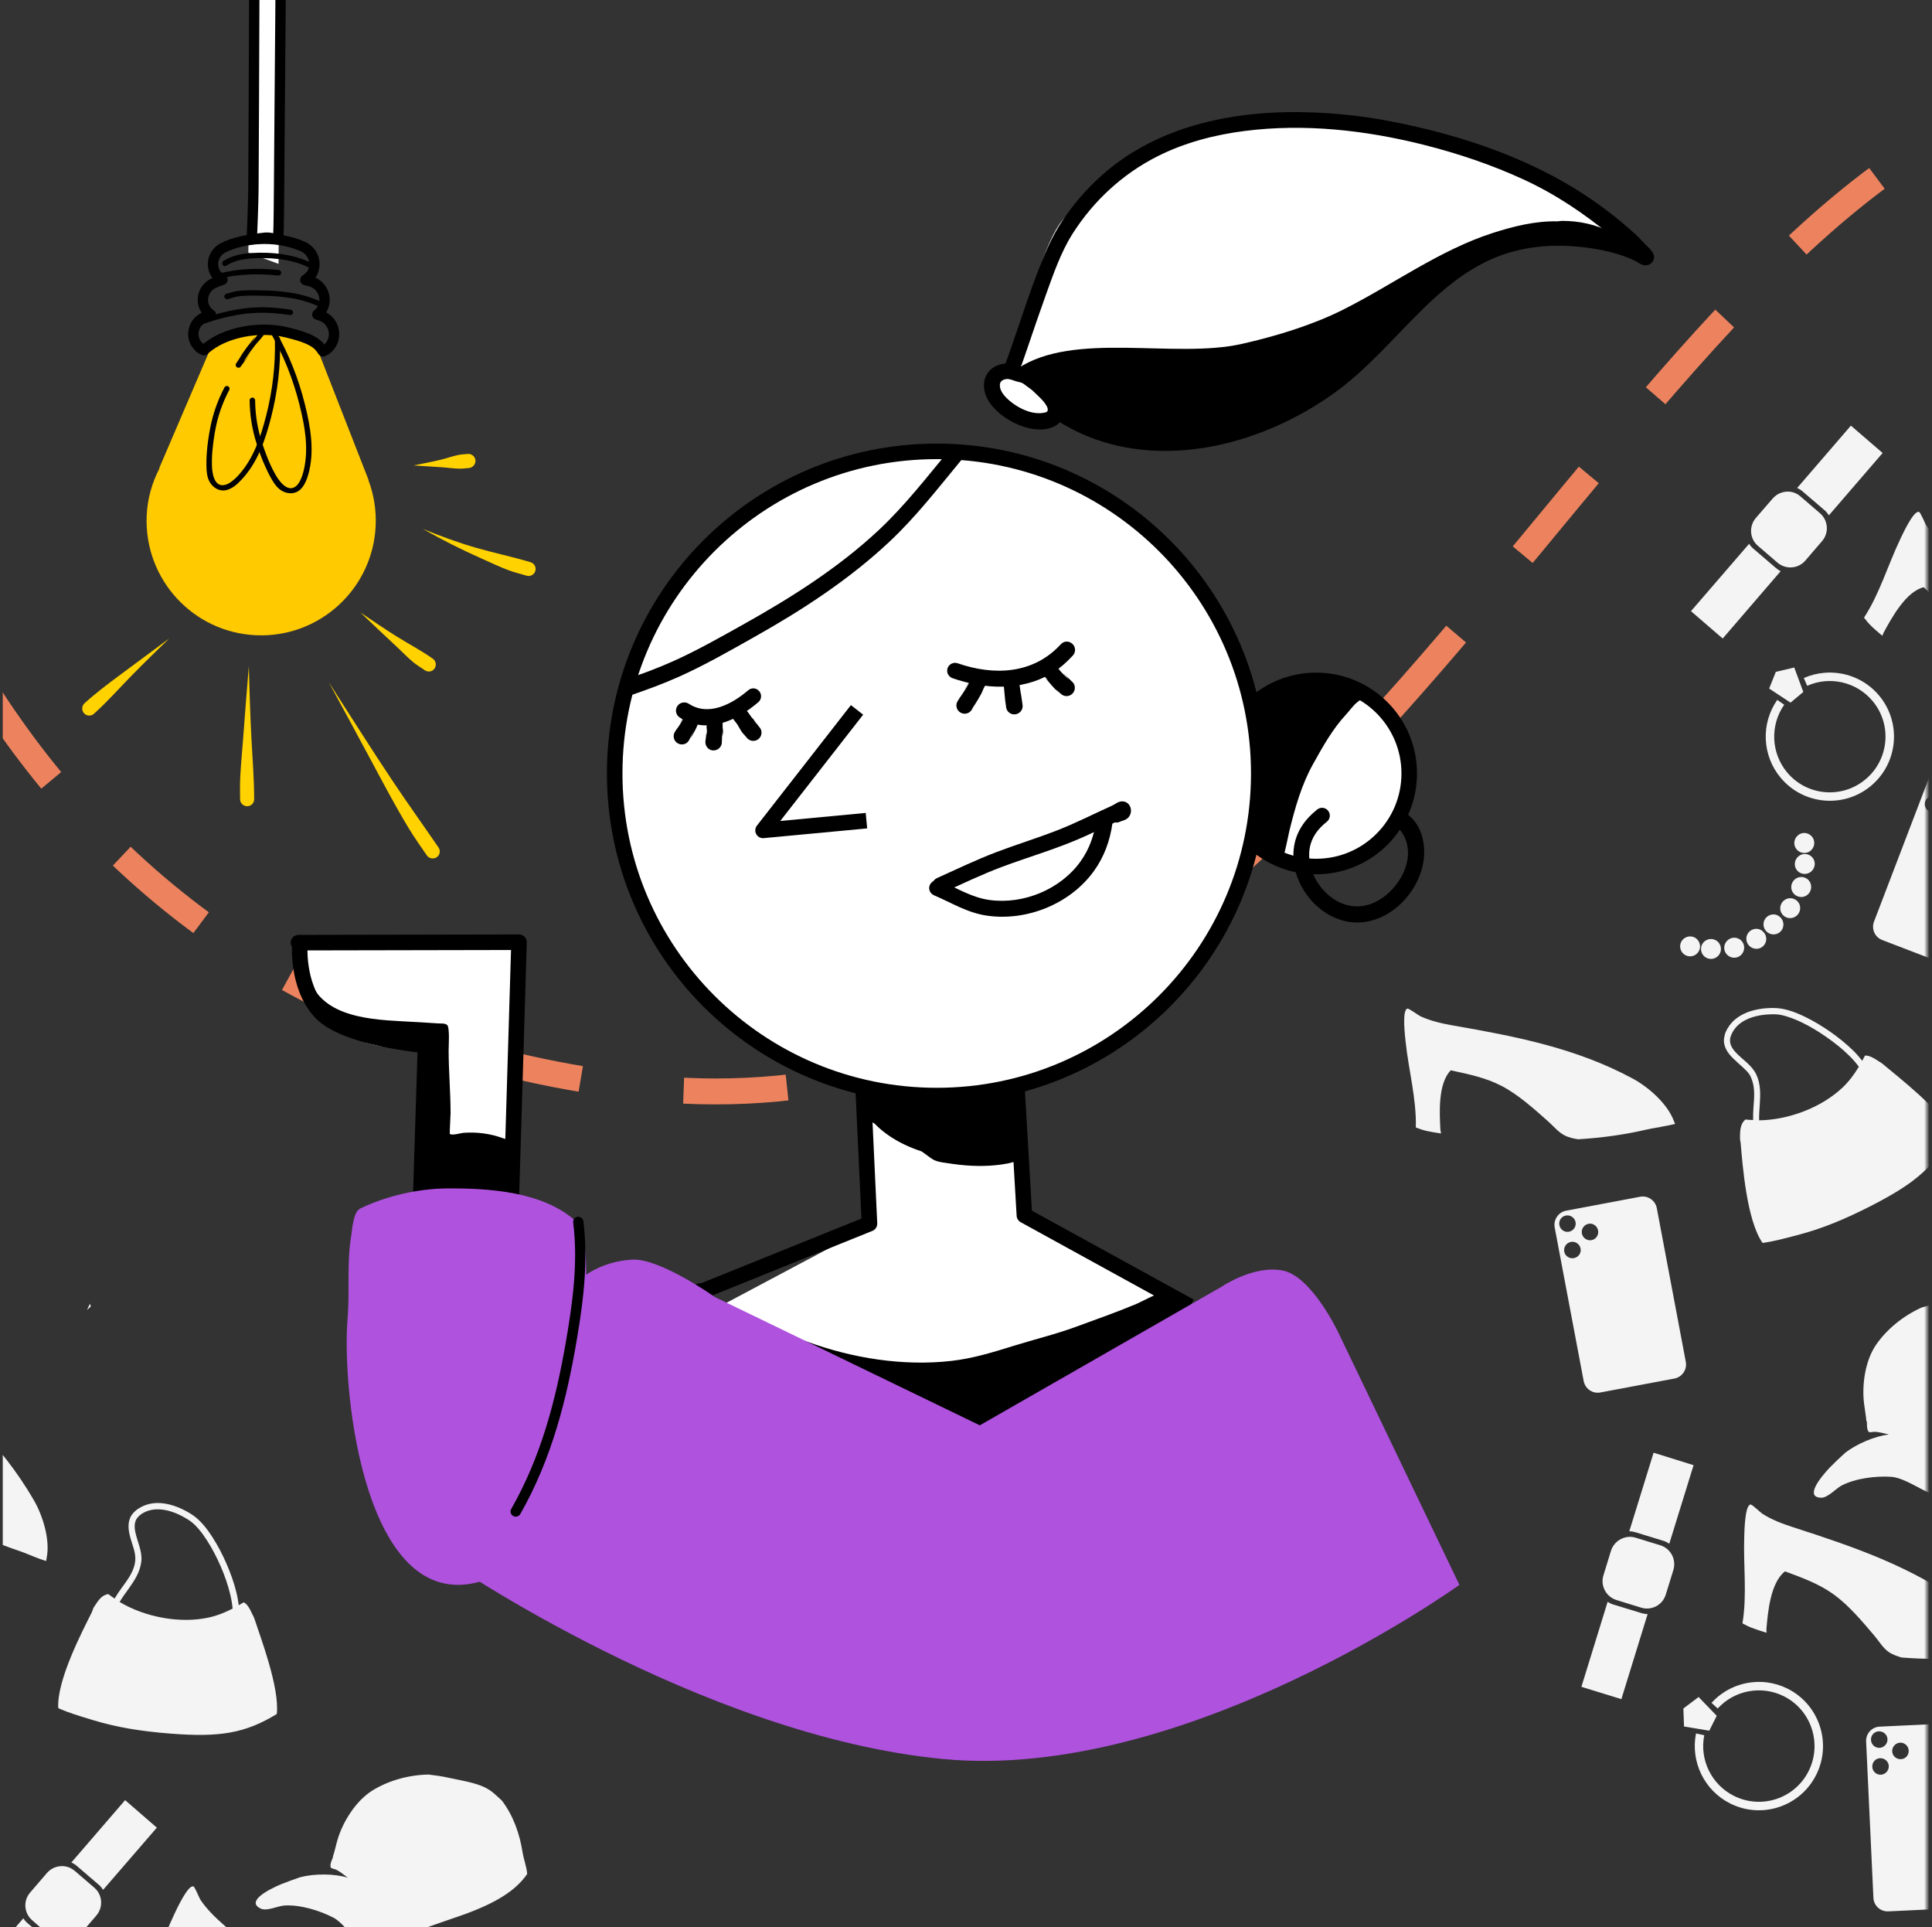 <svg width="373" height="372" viewBox="0 0 373 372" fill="none" xmlns="http://www.w3.org/2000/svg">
<rect x="0" y="0" width="373" height="372" fill="#333333" stroke="none"/>
<g clip-path="url(#clip0_304_6658)">
<mask id="mask0_304_6658" style="mask-type:luminance" maskUnits="userSpaceOnUse" x="-18" y="-141" width="390" height="844">
<path d="M372 -141H-18V703H372V-141Z" fill="white"/>
</mask>
<g mask="url(#mask0_304_6658)">
<path d="M-30.601 60.409C-30.601 60.409 -14.207 193.618 122.504 209.741C259.215 225.865 312.712 28.138 403.171 16.331" stroke="#ED835E" stroke-width="5" stroke-miterlimit="10" stroke-linejoin="round" stroke-dasharray="20 20"/>
<path d="M-36.594 238.625L-46.969 250.625C-46.622 250.79 -46.274 250.987 -45.969 251.25L-41.625 255.031C-41.32 255.295 -41.058 255.587 -40.844 255.906L-30.469 243.906L-36.594 238.625ZM-48 251.438C-48.599 251.307 -49.223 251.309 -49.812 251.469C-50.52 251.661 -51.173 252.06 -51.688 252.656L-54.969 256.438C-56.341 258.028 -56.153 260.44 -54.562 261.812L-50.781 265.062C-49.191 266.435 -46.81 266.247 -45.438 264.656L-42.156 260.875C-40.784 259.284 -40.972 256.903 -42.562 255.531L-46.344 252.25C-46.841 251.821 -47.401 251.568 -48 251.438ZM17.375 251.656C17.174 252.052 16.968 252.442 16.812 252.844C17.043 252.64 17.263 252.42 17.5 252.219C17.506 252.214 17.525 252.224 17.531 252.219C17.528 252.209 17.535 252.197 17.531 252.188C17.466 252.016 17.455 251.819 17.375 251.656ZM-23.438 255.281C-24.505 254.933 -26.683 259.74 -27.062 260.531C-29.422 265.456 -31.072 271.091 -34.062 275.656C-33.511 276.379 -33.196 276.777 -32.812 277.156C-32.122 277.84 -31.347 278.504 -30.531 279.188C-30.46 279.014 -30.337 278.665 -30.281 278.562C-28.739 275.713 -25.977 270.617 -22.531 269.781C-20.044 272.178 -17.532 274.529 -15.75 277.531C-13.89 280.666 -12.776 284.543 -11.719 288.031C-11.308 289.386 -11.113 290.986 -10.312 292.188C-9.88 292.837 -9.276 293.426 -8.594 294C-4.512 296.179 -0.474 297.962 3.656 299.344C4.344 299.574 4.899 299.797 6.094 300.281C6.207 300.327 6.25 300.35 6.312 300.375C7.403 300.816 8.2 301.1 8.906 301.312C8.928 301.144 8.986 300.817 9 300.75C9.729 297.275 8.28 292.582 6.531 289.562C0.254 278.726 -8.493 270.718 -17.781 262.5C-19.352 261.11 -20.926 259.563 -22.094 257.812C-22.316 257.479 -23.15 255.375 -23.438 255.281ZM-56.281 261.406L-67.469 274.406L-61.375 279.688L-50.156 266.688C-50.503 266.522 -50.82 266.326 -51.125 266.062L-55.5 262.281C-55.805 262.018 -56.067 261.725 -56.281 261.406ZM-47.531 285.312L-51.094 286.156L-52.406 289.375L-48.25 292.094L-45.781 290.031L-47.531 285.312ZM-41.812 286.312C-43.131 286.434 -44.434 286.755 -45.688 287.312L-45.031 288.812C-40.682 286.876 -35.536 288.041 -32.438 291.75C-28.632 296.304 -29.227 303.069 -33.781 306.875C-38.335 310.681 -45.101 310.085 -48.906 305.531C-52.037 301.785 -52.225 296.443 -49.469 292.5L-50.812 291.562C-53.99 296.108 -53.764 302.277 -50.156 306.594C-45.771 311.841 -37.966 312.542 -32.719 308.156C-27.471 303.771 -26.771 295.935 -31.156 290.688C-33.834 287.483 -37.858 285.947 -41.812 286.312ZM31.281 290.156C30.109 290.045 28.934 290.162 27.812 290.625C27.423 290.786 27.039 290.986 26.688 291.219C26.319 291.463 25.977 291.757 25.688 292.094C24.616 293.338 24.692 294.899 25.062 296.406C25.271 297.256 25.571 298.066 25.812 298.906C25.983 299.501 26.115 300.129 26.125 300.75C26.132 301.157 26.091 301.574 26 301.969C25.603 303.693 24.489 305.127 23.469 306.531C22.991 307.189 22.529 307.868 22.125 308.562C21.714 308.282 21.284 307.993 20.906 307.688C19.909 307.868 19.308 308.416 18.5 309.656C18.408 309.797 18.233 310.052 18.031 310.375C17.933 310.615 17.827 311.002 17.75 311.156C15.955 314.751 10.928 324.332 11.25 329.688C11.346 329.729 11.433 329.803 11.531 329.844C13.237 330.563 14.685 331.034 17.875 332C22.518 333.406 27.066 334.166 32.906 334.625C42.372 335.368 47.31 334.587 53.438 330.844C54.003 325.727 50.283 316.039 49.062 312.281C48.795 311.733 48.455 311.016 48.312 310.75C47.905 309.99 47.546 309.536 47.062 309.281C46.736 309.488 46.417 309.656 46.094 309.844C45.99 308.987 45.832 308.149 45.625 307.312C45.157 305.428 44.495 303.591 43.719 301.812C42.946 300.042 42.05 298.31 41 296.688C39.88 294.956 38.588 293.282 36.812 292.188C35.189 291.186 33.235 290.342 31.281 290.156ZM30.844 291.344C32.852 291.448 34.876 292.387 36.5 293.438C37.193 293.886 37.811 294.502 38.344 295.125C38.941 295.825 39.47 296.571 39.969 297.344C40.98 298.912 41.849 300.603 42.594 302.312C43.374 304.103 44.019 305.941 44.469 307.844C44.675 308.716 44.831 309.607 44.906 310.5C43.328 311.315 41.763 311.91 40.156 312.25C34.7 313.404 28.009 312.158 23.094 309.219C23.608 308.329 24.242 307.495 24.844 306.656C25.973 305.082 27.048 303.406 27.281 301.438C27.516 299.455 26.51 297.615 26.125 295.719C25.925 294.733 25.899 293.677 26.594 292.875C26.812 292.623 27.066 292.401 27.344 292.219C28.424 291.508 29.639 291.281 30.844 291.344ZM-17.781 304.531C-19.208 303.984 -20.797 304.729 -21.344 306.156L-32.156 334.312C-32.703 335.74 -31.99 337.328 -30.562 337.875L-16.969 343.094C-15.542 343.641 -13.953 342.927 -13.406 341.5L-2.594 313.312C-2.047 311.885 -2.76 310.297 -4.188 309.75L-17.781 304.531ZM-18.312 305.312C-17.491 305.627 -17.06 306.553 -17.375 307.375C-17.69 308.197 -18.616 308.596 -19.438 308.281C-20.259 307.966 -20.69 307.041 -20.375 306.219C-20.06 305.397 -19.134 304.998 -18.312 305.312ZM-15.438 308.969C-14.616 309.284 -14.216 310.21 -14.531 311.031C-14.846 311.853 -15.741 312.252 -16.562 311.938C-17.384 311.623 -17.815 310.697 -17.5 309.875C-17.185 309.053 -16.259 308.654 -15.438 308.969ZM-20.156 310.156C-19.334 310.471 -18.935 311.397 -19.25 312.219C-19.565 313.041 -20.491 313.44 -21.312 313.125C-22.134 312.81 -22.534 311.916 -22.219 311.094C-21.904 310.272 -20.978 309.842 -20.156 310.156ZM82.75 342.531C78.979 342.587 75.05 343.646 71.875 345.625C68.746 347.576 66.236 351.554 65.188 355.031C64.89 356.017 64.644 357.264 64.25 358.438C64.274 358.439 64.288 358.436 64.312 358.438C63.988 359.145 63.677 359.942 63.844 360.438C63.919 360.663 64.597 360.764 64.781 360.844C65.577 361.188 66.359 361.852 67.062 362.375C67.093 362.397 67.096 362.415 67.125 362.438C64.564 361.634 60.67 361.634 57.969 362.344C56.687 362.764 55.461 363.235 54.219 363.719C51.515 364.867 47.499 367.069 50.344 368.406C51.518 368.958 53.66 367.895 54.875 367.812C57.91 367.605 61.714 368.769 64.375 370.156C67.388 371.727 70.311 378.053 73.062 378.281C74.894 378.433 75.622 376.736 76.844 375.625C78.32 374.282 79.693 373.315 81.25 372.656C81.419 372.483 81.634 372.342 81.875 372.25C81.903 372.239 81.879 372.229 81.906 372.219C83.219 371.72 88.587 369.908 89.781 369.469C95.766 367.268 99.596 364.924 101.781 361.719C101.674 360.299 101.086 358.841 100.875 357.469C100.339 353.968 99.065 350.385 96.875 347.531C96.249 346.978 95.434 346.181 94.844 345.75C93.571 344.821 92.047 344.288 89.375 343.719C89.104 343.661 87.248 343.286 86.812 343.188C85.384 342.865 84.07 342.685 82.75 342.531ZM24.156 347.469L13.781 359.5C14.128 359.665 14.476 359.862 14.781 360.125L19.156 363.875C19.462 364.138 19.692 364.462 19.906 364.781L30.281 352.781L24.156 347.469ZM12.75 360.281C12.151 360.15 11.527 360.184 10.938 360.344C10.23 360.536 9.577 360.935 9.062 361.531L5.812 365.312C4.44 366.903 4.628 369.284 6.219 370.656L9.969 373.938C11.559 375.31 13.972 375.122 15.344 373.531L18.594 369.75C19.966 368.159 19.809 365.747 18.219 364.375L14.438 361.125C13.94 360.696 13.349 360.412 12.75 360.281ZM37.344 364.125C36.277 363.776 34.067 368.615 33.688 369.406C31.328 374.331 29.678 379.966 26.688 384.531C27.238 385.254 27.555 385.652 27.938 386.031C28.628 386.715 29.403 387.379 30.219 388.062C30.29 387.889 30.413 387.541 30.469 387.438C32.011 384.588 34.773 379.492 38.219 378.656C40.706 381.053 43.249 383.404 45.031 386.406C46.891 389.541 48.005 393.387 49.062 396.875C49.473 398.23 49.637 399.861 50.438 401.062C50.87 401.712 51.505 402.301 52.188 402.875C56.269 405.054 60.307 406.837 64.438 408.219C65.126 408.449 65.649 408.641 66.844 409.125C66.957 409.171 67.031 409.193 67.094 409.219C68.184 409.66 68.982 409.975 69.688 410.188C69.709 410.019 69.736 409.692 69.75 409.625C70.479 406.15 69.061 401.426 67.312 398.406C61.035 387.569 52.288 379.594 43 371.375C41.429 369.985 39.855 368.438 38.688 366.688C38.465 366.354 37.631 364.219 37.344 364.125ZM4.5 370.281L-6.719 383.281L-0.594 388.562L10.625 375.562C10.278 375.397 9.93 375.201 9.625 374.938L5.25 371.156C4.945 370.893 4.715 370.6 4.5 370.281ZM119 375.156C117.954 375.351 117.274 376.361 117.469 377.406C117.663 378.452 118.673 379.164 119.719 378.969C120.765 378.774 121.445 377.764 121.25 376.719C121.055 375.673 120.046 374.962 119 375.156ZM116.938 378.656C115.892 378.851 115.211 379.861 115.406 380.906C115.601 381.952 116.61 382.664 117.656 382.469C118.702 382.274 119.382 381.264 119.188 380.219C118.993 379.173 117.983 378.462 116.938 378.656ZM89.75 380.594C88.704 380.789 88.024 381.798 88.219 382.844C88.413 383.89 89.423 384.601 90.469 384.406C91.515 384.212 92.195 383.202 92 382.156C91.805 381.11 90.796 380.399 89.75 380.594ZM114.031 382.094C112.985 382.288 112.305 383.298 112.5 384.344C112.695 385.39 113.704 386.07 114.75 385.875C115.796 385.68 116.476 384.671 116.281 383.625C116.087 382.579 115.077 381.899 114.031 382.094ZM92.906 383.156C91.86 383.351 91.18 384.329 91.375 385.375C91.57 386.421 92.579 387.132 93.625 386.938C94.671 386.743 95.351 385.734 95.156 384.688C94.962 383.642 93.952 382.962 92.906 383.156ZM110.094 384.469C109.048 384.663 108.336 385.673 108.531 386.719C108.726 387.765 109.735 388.445 110.781 388.25C111.827 388.055 112.507 387.046 112.312 386C112.118 384.954 111.14 384.274 110.094 384.469ZM96.875 385.281C95.829 385.476 95.149 386.485 95.344 387.531C95.538 388.577 96.548 389.288 97.594 389.094C98.64 388.899 99.32 387.89 99.125 386.844C98.93 385.798 97.921 385.086 96.875 385.281ZM105.688 385.438C104.642 385.632 103.962 386.641 104.156 387.688C104.351 388.733 105.329 389.413 106.375 389.219C107.421 389.024 108.132 388.015 107.938 386.969C107.743 385.923 106.733 385.243 105.688 385.438ZM101.406 386.062C100.36 386.257 99.68 387.266 99.875 388.312C100.07 389.358 101.079 390.07 102.125 389.875C103.171 389.68 103.851 388.671 103.656 387.625C103.461 386.579 102.452 385.868 101.406 386.062ZM13.219 394.188L9.656 395.031L8.375 398.25L12.531 400.938L15 398.875L13.219 394.188ZM18.938 395.188C17.619 395.31 16.316 395.63 15.062 396.188L15.75 397.688C20.099 395.751 25.245 396.916 28.344 400.625C32.149 405.179 31.554 411.944 27 415.75C22.446 419.556 15.649 418.96 11.844 414.406C8.713 410.66 8.525 405.287 11.281 401.344L9.938 400.406C6.76 404.951 6.986 411.121 10.594 415.438C14.979 420.685 22.784 421.385 28.031 417C33.279 412.615 33.979 404.81 29.594 399.562C26.916 396.358 22.892 394.821 18.938 395.188ZM92.062 399.031C90.89 398.92 89.715 399.037 88.594 399.5C88.204 399.661 87.82 399.861 87.469 400.094C87.1 400.338 86.758 400.601 86.469 400.938C85.397 402.182 85.474 403.743 85.844 405.25C86.052 406.1 86.321 406.941 86.562 407.781C86.733 408.376 86.896 409.003 86.906 409.625C86.913 410.032 86.841 410.418 86.75 410.812C86.353 412.537 85.239 414.002 84.219 415.406C83.741 416.064 83.31 416.743 82.906 417.438C82.495 417.157 82.066 416.868 81.688 416.562C80.69 416.743 80.058 417.291 79.25 418.531C79.158 418.672 79.014 418.927 78.812 419.25C78.714 419.49 78.577 419.846 78.5 420C76.705 423.595 71.709 433.207 72.031 438.562C72.127 438.604 72.215 438.646 72.312 438.688C74.019 439.406 75.466 439.909 78.656 440.875C83.3 442.281 87.848 443.041 93.688 443.5C103.154 444.243 108.091 443.462 114.219 439.719C114.785 434.602 111.065 424.883 109.844 421.125C109.577 420.577 109.237 419.891 109.094 419.625C108.686 418.865 108.296 418.411 107.812 418.156C107.486 418.363 107.167 418.531 106.844 418.719C106.74 417.862 106.582 417.024 106.375 416.188C105.908 414.303 105.245 412.466 104.469 410.688C103.696 408.917 102.8 407.185 101.75 405.562C100.63 403.831 99.338 402.157 97.562 401.062C95.939 400.061 94.016 399.217 92.062 399.031ZM91.594 400.188C93.602 400.292 95.658 401.262 97.281 402.312C97.974 402.761 98.561 403.376 99.094 404C99.691 404.7 100.22 405.446 100.719 406.219C101.73 407.787 102.599 409.447 103.344 411.156C104.124 412.947 104.8 414.817 105.25 416.719C105.456 417.591 105.612 418.482 105.688 419.375C104.109 420.19 102.545 420.785 100.938 421.125C95.482 422.279 88.79 421.032 83.875 418.094C84.389 417.204 84.992 416.339 85.594 415.5C86.723 413.926 87.798 412.249 88.031 410.281C88.266 408.299 87.291 406.489 86.906 404.594C86.706 403.608 86.68 402.521 87.375 401.719C87.593 401.467 87.847 401.276 88.125 401.094C89.205 400.383 90.388 400.125 91.594 400.188ZM43 413.406C41.573 412.859 39.953 413.573 39.406 415L28.625 443.188C28.078 444.615 28.792 446.203 30.219 446.75L43.781 451.969C45.208 452.516 46.828 451.802 47.375 450.375L58.156 422.188C58.703 420.76 57.99 419.172 56.562 418.625L43 413.406ZM42.469 414.188C43.291 414.502 43.69 415.397 43.375 416.219C43.06 417.041 42.134 417.471 41.312 417.156C40.491 416.841 40.091 415.915 40.406 415.094C40.721 414.272 41.647 413.873 42.469 414.188ZM-26.219 414.969C-29.99 415.024 -33.918 416.083 -37.094 418.062C-40.222 420.013 -42.702 423.992 -43.75 427.469C-44.047 428.454 -44.324 429.701 -44.719 430.875C-44.695 430.877 -44.649 430.905 -44.625 430.906C-44.949 431.614 -45.292 432.379 -45.125 432.875C-45.049 433.1 -44.371 433.202 -44.188 433.281C-43.392 433.626 -42.609 434.289 -41.906 434.812C-41.876 434.835 -41.842 434.852 -41.812 434.875C-44.373 434.072 -48.268 434.071 -50.969 434.781C-52.251 435.202 -53.508 435.673 -54.75 436.156C-57.453 437.305 -61.47 439.506 -58.625 440.844C-57.451 441.396 -55.309 440.364 -54.094 440.281C-51.059 440.074 -47.255 441.206 -44.594 442.594C-41.581 444.164 -38.657 450.49 -35.906 450.719C-34.075 450.871 -33.315 449.174 -32.094 448.062C-30.618 446.719 -29.276 445.753 -27.719 445.094C-27.549 444.921 -27.335 444.78 -27.094 444.688C-27.066 444.677 -27.059 444.667 -27.031 444.656C-25.719 444.158 -20.382 442.345 -19.188 441.906C-13.202 439.706 -9.373 437.361 -7.188 434.156C-7.295 432.736 -7.883 431.309 -8.094 429.938C-8.63 426.437 -9.872 422.822 -12.062 419.969C-12.688 419.415 -13.504 418.618 -14.094 418.188C-15.366 417.259 -16.922 416.726 -19.594 416.156C-19.865 416.098 -21.69 415.723 -22.125 415.625C-23.554 415.303 -24.899 415.123 -26.219 414.969ZM45.344 417.844C46.166 418.159 46.565 419.085 46.25 419.906C45.935 420.728 45.009 421.127 44.188 420.812C43.366 420.498 42.966 419.572 43.281 418.75C43.596 417.928 44.522 417.529 45.344 417.844ZM40.594 419.031C41.416 419.346 41.846 420.272 41.531 421.094C41.216 421.916 40.291 422.315 39.469 422C38.647 421.685 38.248 420.759 38.562 419.938C38.877 419.116 39.772 418.716 40.594 419.031ZM-84.812 419.938L-95.156 431.938C-94.809 432.103 -94.493 432.299 -94.188 432.562L-89.812 436.344C-89.507 436.607 -89.246 436.9 -89.031 437.219L-78.688 425.219L-84.812 419.938ZM-96.188 432.75C-96.786 432.619 -97.411 432.622 -98 432.781C-98.707 432.973 -99.392 433.372 -99.906 433.969L-103.156 437.75C-104.528 439.341 -104.34 441.753 -102.75 443.125L-98.969 446.375C-97.378 447.747 -94.997 447.559 -93.625 445.969L-90.344 442.188C-88.972 440.597 -89.159 438.216 -90.75 436.844L-94.531 433.562C-95.028 433.134 -95.589 432.881 -96.188 432.75ZM-71.625 436.594C-72.692 436.245 -74.871 441.052 -75.25 441.844C-77.61 446.769 -79.259 452.404 -82.25 456.969C-81.699 457.692 -81.383 458.09 -81 458.469C-80.309 459.153 -79.534 459.816 -78.719 460.5C-78.647 460.326 -78.525 459.978 -78.469 459.875C-76.926 457.025 -74.165 451.929 -70.719 451.094C-68.232 453.491 -65.719 455.841 -63.938 458.844C-62.078 461.979 -60.963 465.855 -59.906 469.344C-59.496 470.699 -59.3 472.298 -58.5 473.5C-58.067 474.15 -57.464 474.738 -56.781 475.312C-52.7 477.492 -48.662 479.274 -44.531 480.656C-43.843 480.886 -43.32 481.109 -42.125 481.594C-42.012 481.64 -41.938 481.662 -41.875 481.688C-40.785 482.129 -39.987 482.412 -39.281 482.625C-39.259 482.457 -39.233 482.129 -39.219 482.062C-38.49 478.587 -39.907 473.894 -41.656 470.875C-47.934 460.038 -56.681 452.062 -65.969 443.844C-67.54 442.454 -69.114 440.875 -70.281 439.125C-70.504 438.792 -71.338 436.688 -71.625 436.594ZM-104.469 442.719L-115.688 455.719L-109.562 461L-98.344 448C-98.691 447.835 -99.007 447.639 -99.312 447.375L-103.688 443.594C-103.993 443.33 -104.254 443.038 -104.469 442.719ZM10.031 447.625C8.985 447.82 8.305 448.829 8.5 449.875C8.695 450.921 9.704 451.601 10.75 451.406C11.796 451.212 12.476 450.202 12.281 449.156C12.086 448.11 11.077 447.43 10.031 447.625ZM8 451.125C6.954 451.32 6.243 452.329 6.438 453.375C6.632 454.421 7.642 455.101 8.688 454.906C9.733 454.712 10.445 453.702 10.25 452.656C10.055 451.61 9.046 450.93 8 451.125ZM-19.188 453.062C-20.233 453.257 -20.945 454.266 -20.75 455.312C-20.555 456.358 -19.546 457.039 -18.5 456.844C-17.454 456.649 -16.774 455.64 -16.969 454.594C-17.163 453.548 -18.142 452.868 -19.188 453.062ZM5.094 454.562C4.048 454.757 3.337 455.736 3.531 456.781C3.726 457.827 4.735 458.538 5.781 458.344C6.827 458.149 7.507 457.139 7.312 456.094C7.118 455.048 6.14 454.368 5.094 454.562ZM-16.031 455.594C-17.077 455.788 -17.757 456.798 -17.562 457.844C-17.368 458.89 -16.39 459.57 -15.344 459.375C-14.298 459.18 -13.586 458.171 -13.781 457.125C-13.976 456.079 -14.985 455.399 -16.031 455.594ZM1.125 456.906C0.079 457.101 -0.601 458.111 -0.406 459.156C-0.212 460.202 0.798 460.882 1.844 460.688C2.89 460.493 3.57 459.483 3.375 458.438C3.18 457.392 2.171 456.712 1.125 456.906ZM-12.094 457.75C-13.14 457.945 -13.82 458.954 -13.625 460C-13.43 461.046 -12.421 461.726 -11.375 461.531C-10.329 461.337 -9.649 460.327 -9.844 459.281C-10.039 458.235 -11.048 457.555 -12.094 457.75ZM-3.281 457.875C-4.327 458.07 -5.007 459.079 -4.812 460.125C-4.618 461.171 -3.608 461.882 -2.562 461.688C-1.517 461.493 -0.837 460.483 -1.031 459.438C-1.226 458.392 -2.235 457.68 -3.281 457.875ZM-7.562 458.531C-8.608 458.726 -9.288 459.735 -9.094 460.781C-8.899 461.827 -7.89 462.508 -6.844 462.312C-5.798 462.118 -5.118 461.108 -5.312 460.062C-5.507 459.017 -6.517 458.337 -7.562 458.531ZM-95.719 466.625L-99.312 467.469L-100.594 470.688L-96.438 473.406L-93.969 471.344L-95.719 466.625ZM-90 467.625C-91.318 467.747 -92.653 468.067 -93.906 468.625L-93.219 470.125C-88.869 468.189 -83.724 469.354 -80.625 473.062C-76.819 477.617 -77.415 484.382 -81.969 488.188C-86.523 491.993 -93.288 491.398 -97.094 486.844C-100.224 483.097 -100.444 477.756 -97.688 473.812L-99 472.875C-102.177 477.42 -101.982 483.589 -98.375 487.906C-93.99 493.154 -86.154 493.854 -80.906 489.469C-75.659 485.084 -74.99 477.279 -79.375 472.031C-82.053 468.826 -86.045 467.259 -90 467.625ZM-65.969 485.844C-67.396 485.297 -68.984 486.041 -69.531 487.469L-80.344 515.625C-80.891 517.052 -80.177 518.672 -78.75 519.219L-65.156 524.406C-63.729 524.953 -62.141 524.24 -61.594 522.812L-50.812 494.625C-50.266 493.198 -50.948 491.609 -52.375 491.062L-65.969 485.844ZM-66.5 486.625C-65.678 486.94 -65.279 487.866 -65.594 488.688C-65.909 489.509 -66.834 489.909 -67.656 489.594C-68.478 489.279 -68.877 488.353 -68.562 487.531C-68.248 486.709 -67.322 486.31 -66.5 486.625ZM-63.625 490.281C-62.803 490.596 -62.404 491.522 -62.719 492.344C-63.034 493.166 -63.928 493.565 -64.75 493.25C-65.572 492.935 -66.002 492.009 -65.688 491.188C-65.373 490.366 -64.447 489.966 -63.625 490.281ZM-68.344 491.469C-67.522 491.784 -67.123 492.709 -67.438 493.531C-67.752 494.353 -68.678 494.752 -69.5 494.438C-70.322 494.123 -70.721 493.228 -70.406 492.406C-70.091 491.584 -69.166 491.154 -68.344 491.469Z" fill="#F4F4F4"/>
<path d="M415.938 77.219C412.166 77.274 408.207 78.333 405.031 80.312C401.903 82.263 399.423 86.242 398.375 89.719C398.078 90.704 397.832 91.951 397.438 93.125C397.461 93.127 397.476 93.123 397.5 93.125C397.176 93.832 396.833 94.629 397 95.125C397.076 95.35 397.754 95.452 397.938 95.531C398.733 95.876 399.547 96.508 400.25 97.031C400.28 97.054 400.283 97.102 400.312 97.125C397.752 96.322 393.857 96.321 391.156 97.031C389.875 97.452 388.617 97.923 387.375 98.406C384.672 99.555 380.655 101.756 383.5 103.094C384.674 103.646 386.848 102.583 388.062 102.5C391.097 102.293 394.87 103.456 397.531 104.844C400.544 106.414 403.468 112.74 406.219 112.969C408.05 113.121 408.81 111.424 410.031 110.312C411.507 108.969 412.88 108.002 414.438 107.344C414.607 107.171 414.79 106.998 415.031 106.906C415.059 106.896 415.066 106.886 415.094 106.875C416.406 106.376 421.744 104.596 422.938 104.156C428.923 101.956 432.783 99.611 434.969 96.406C434.861 94.986 434.273 93.528 434.062 92.156C433.526 88.656 432.253 85.073 430.062 82.219C429.437 81.665 428.622 80.868 428.031 80.438C426.759 79.509 425.234 78.976 422.562 78.406C422.291 78.348 420.435 77.973 420 77.875C418.571 77.553 417.258 77.373 415.938 77.219ZM357.344 82.156L346.969 94.188C347.316 94.353 347.664 94.549 347.969 94.812L352.344 98.562C352.649 98.826 352.879 99.15 353.094 99.469L363.469 87.438L357.344 82.156ZM345.938 94.969C345.339 94.838 344.714 94.871 344.125 95.031C343.418 95.223 342.765 95.622 342.25 96.219L339 99.969C337.628 101.559 337.784 103.972 339.375 105.344L343.156 108.594C344.747 109.966 347.159 109.809 348.531 108.219L351.781 104.438C353.153 102.847 352.965 100.435 351.375 99.062L347.594 95.812C347.097 95.384 346.536 95.1 345.938 94.969ZM370.5 98.812C369.433 98.464 367.255 103.271 366.875 104.062C364.515 108.987 362.866 114.653 359.875 119.219C360.426 119.942 360.742 120.308 361.125 120.688C361.816 121.372 362.591 122.035 363.406 122.719C363.478 122.545 363.601 122.228 363.656 122.125C365.199 119.275 367.96 114.179 371.406 113.344C373.893 115.741 376.437 118.091 378.219 121.094C380.079 124.229 381.161 128.074 382.219 131.562C382.629 132.917 382.825 134.517 383.625 135.719C384.058 136.369 384.692 136.988 385.375 137.562C389.457 139.742 393.464 141.524 397.594 142.906C398.282 143.136 398.837 143.328 400.031 143.812C400.145 143.858 400.188 143.881 400.25 143.906C401.34 144.348 402.138 144.631 402.844 144.844C402.866 144.676 402.923 144.348 402.938 144.281C403.666 140.806 402.218 136.113 400.469 133.094C394.191 122.257 385.445 114.281 376.156 106.062C374.585 104.673 373.043 103.126 371.875 101.375C371.653 101.042 370.787 98.906 370.5 98.812ZM337.688 104.969L326.469 117.969L332.594 123.25L343.781 110.25C343.434 110.085 343.117 109.857 342.812 109.594L338.438 105.844C338.132 105.58 337.902 105.288 337.688 104.969ZM452.188 109.844C451.142 110.038 450.43 111.048 450.625 112.094C450.82 113.14 451.829 113.82 452.875 113.625C453.921 113.43 454.601 112.452 454.406 111.406C454.212 110.36 453.233 109.649 452.188 109.844ZM450.125 113.344C449.079 113.538 448.399 114.548 448.594 115.594C448.788 116.64 449.798 117.351 450.844 117.156C451.89 116.962 452.569 115.952 452.375 114.906C452.18 113.86 451.17 113.149 450.125 113.344ZM422.938 115.281C421.892 115.476 421.212 116.486 421.406 117.531C421.601 118.577 422.61 119.288 423.656 119.094C424.702 118.899 425.382 117.89 425.188 116.844C424.993 115.798 423.983 115.086 422.938 115.281ZM447.219 116.781C446.173 116.976 445.493 117.985 445.688 119.031C445.882 120.077 446.861 120.757 447.906 120.562C448.952 120.368 449.663 119.358 449.469 118.312C449.274 117.267 448.264 116.587 447.219 116.781ZM426.094 117.812C425.048 118.007 424.368 119.017 424.562 120.062C424.757 121.108 425.767 121.82 426.812 121.625C427.858 121.43 428.539 120.421 428.344 119.375C428.149 118.329 427.14 117.618 426.094 117.812ZM443.25 119.125C442.204 119.32 441.524 120.329 441.719 121.375C441.913 122.421 442.923 123.132 443.969 122.938C445.015 122.743 445.695 121.733 445.5 120.688C445.305 119.642 444.296 118.93 443.25 119.125ZM430.062 119.969C429.017 120.163 428.305 121.173 428.5 122.219C428.695 123.265 429.704 123.945 430.75 123.75C431.796 123.555 432.508 122.546 432.312 121.5C432.118 120.454 431.108 119.774 430.062 119.969ZM438.875 120.125C437.829 120.32 437.118 121.329 437.312 122.375C437.507 123.421 438.516 124.101 439.562 123.906C440.608 123.712 441.32 122.702 441.125 121.656C440.93 120.61 439.921 119.93 438.875 120.125ZM434.594 120.75C433.548 120.945 432.868 121.954 433.062 123C433.257 124.046 434.235 124.726 435.281 124.531C436.327 124.337 437.039 123.358 436.844 122.312C436.649 121.267 435.64 120.555 434.594 120.75ZM346.406 128.844L342.844 129.688L341.562 132.906L345.688 135.625L348.156 133.562L346.406 128.844ZM352.125 129.875C350.807 129.997 349.503 130.317 348.25 130.875L348.906 132.375C353.256 130.439 358.432 131.604 361.531 135.312C365.337 139.867 364.711 146.632 360.156 150.438C355.602 154.243 348.837 153.648 345.031 149.094C341.901 145.347 341.712 139.974 344.469 136.031L343.125 135.094C339.948 139.639 340.174 145.808 343.781 150.125C348.166 155.373 355.971 156.073 361.219 151.688C366.466 147.302 367.167 139.498 362.781 134.25C360.103 131.045 356.08 129.509 352.125 129.875ZM425.25 133.719C424.078 133.607 422.871 133.724 421.75 134.188C421.361 134.348 421.008 134.549 420.656 134.781C420.287 135.025 419.946 135.289 419.656 135.625C418.584 136.87 418.63 138.43 419 139.938C419.209 140.788 419.509 141.628 419.75 142.469C419.921 143.064 420.083 143.691 420.094 144.312C420.1 144.719 420.029 145.105 419.938 145.5C419.54 147.224 418.427 148.69 417.406 150.094C416.929 150.751 416.467 151.399 416.062 152.094C415.651 151.814 415.222 151.555 414.844 151.25C413.846 151.43 413.245 151.979 412.438 153.219C412.346 153.359 412.201 153.614 412 153.938C411.902 154.177 411.765 154.533 411.688 154.688C409.892 158.282 404.865 167.894 405.188 173.25C405.284 173.292 405.371 173.334 405.469 173.375C407.175 174.094 408.622 174.565 411.812 175.531C416.456 176.937 421.035 177.698 426.875 178.156C436.341 178.899 441.248 178.15 447.375 174.406C447.941 169.29 444.221 159.57 443 155.812C442.733 155.264 442.393 154.578 442.25 154.312C441.842 153.553 441.483 153.068 441 152.812C440.674 153.019 440.354 153.218 440.031 153.406C439.927 152.55 439.77 151.68 439.562 150.844C439.095 148.959 438.432 147.122 437.656 145.344C436.884 143.573 435.988 141.873 434.938 140.25C433.817 138.519 432.526 136.814 430.75 135.719C429.126 134.718 427.204 133.904 425.25 133.719ZM424.781 134.875C426.79 134.98 428.845 135.949 430.469 137C431.161 137.448 431.749 138.064 432.281 138.688C432.879 139.388 433.408 140.133 433.906 140.906C434.918 142.475 435.786 144.134 436.531 145.844C437.311 147.635 437.956 149.504 438.406 151.406C438.613 152.278 438.769 153.169 438.844 154.062C437.265 154.877 435.701 155.473 434.094 155.812C428.638 156.966 421.978 155.689 417.062 152.75C417.577 151.86 418.18 151.027 418.781 150.188C419.91 148.614 420.986 146.936 421.219 144.969C421.453 142.986 420.447 141.177 420.062 139.281C419.862 138.296 419.867 137.209 420.562 136.406C420.781 136.154 421.035 135.964 421.312 135.781C422.393 135.071 423.576 134.812 424.781 134.875ZM376.156 148.094C374.729 147.547 373.14 148.26 372.594 149.688L361.812 177.875C361.266 179.302 361.948 180.891 363.375 181.438L376.969 186.656C378.396 187.203 379.985 186.459 380.531 185.031L391.344 156.875C391.891 155.448 391.177 153.828 389.75 153.281L376.156 148.094ZM375.625 148.875C376.447 149.19 376.877 150.084 376.562 150.906C376.248 151.728 375.322 152.159 374.5 151.844C373.678 151.529 373.279 150.603 373.594 149.781C373.909 148.959 374.803 148.56 375.625 148.875ZM378.5 152.531C379.322 152.846 379.752 153.741 379.438 154.562C379.123 155.384 378.197 155.815 377.375 155.5C376.553 155.185 376.154 154.259 376.469 153.438C376.784 152.616 377.678 152.216 378.5 152.531ZM373.781 153.719C374.603 154.034 375.002 154.96 374.688 155.781C374.373 156.603 373.447 157.002 372.625 156.688C371.803 156.373 371.404 155.447 371.719 154.625C372.034 153.803 372.959 153.404 373.781 153.719ZM348.438 160.781C347.946 160.756 347.456 160.924 347.062 161.281C346.274 161.995 346.192 163.211 346.906 164C347.62 164.789 348.836 164.87 349.625 164.156C350.414 163.442 350.495 162.226 349.781 161.438C349.424 161.043 348.929 160.807 348.438 160.781ZM348.531 164.844C348.038 164.819 347.551 164.987 347.156 165.344C346.368 166.058 346.286 167.274 347 168.062C347.714 168.851 348.93 168.902 349.719 168.188C350.507 167.473 350.589 166.257 349.875 165.469C349.518 165.074 349.024 164.868 348.531 164.844ZM347.844 169.281C347.352 169.258 346.863 169.424 346.469 169.781C345.68 170.495 345.598 171.711 346.312 172.5C347.027 173.289 348.243 173.37 349.031 172.656C349.82 171.942 349.901 170.695 349.188 169.906C348.83 169.512 348.335 169.304 347.844 169.281ZM345.719 173.375C345.227 173.349 344.738 173.518 344.344 173.875C343.555 174.589 343.474 175.805 344.188 176.594C344.902 177.382 346.118 177.433 346.906 176.719C347.695 176.005 347.777 174.789 347.062 174C346.705 173.606 346.21 173.401 345.719 173.375ZM342.5 176.5C342.007 176.476 341.488 176.643 341.094 177C340.305 177.714 340.255 178.93 340.969 179.719C341.683 180.507 342.899 180.589 343.688 179.875C344.476 179.161 344.527 177.945 343.812 177.156C343.455 176.762 342.993 176.525 342.5 176.5ZM339.188 179.281C338.694 179.257 338.175 179.424 337.781 179.781C336.993 180.495 336.942 181.711 337.656 182.5C338.37 183.289 339.586 183.37 340.375 182.656C341.164 181.942 341.214 180.726 340.5 179.938C340.143 179.543 339.681 179.306 339.188 179.281ZM326.406 180.75C325.914 180.724 325.394 180.893 325 181.25C324.211 181.964 324.161 183.18 324.875 183.969C325.589 184.757 326.805 184.808 327.594 184.094C328.382 183.38 328.433 182.164 327.719 181.375C327.362 180.981 326.898 180.776 326.406 180.75ZM334.906 181C334.414 180.977 333.926 181.143 333.531 181.5C332.743 182.214 332.661 183.43 333.375 184.219C334.089 185.007 335.305 185.089 336.094 184.375C336.882 183.661 336.964 182.414 336.25 181.625C335.893 181.231 335.398 181.023 334.906 181ZM330.406 181.25C329.913 181.226 329.425 181.393 329.031 181.75C328.243 182.464 328.192 183.68 328.906 184.469C329.62 185.257 330.836 185.308 331.625 184.594C332.414 183.88 332.464 182.664 331.75 181.875C331.393 181.481 330.899 181.274 330.406 181.25ZM342.375 194.562C340.467 194.561 338.386 194.853 336.625 195.719C335.568 196.238 334.618 196.955 333.906 197.938C333.659 198.279 333.428 198.649 333.25 199.031C333.064 199.432 332.945 199.844 332.875 200.281C332.615 201.903 333.488 203.192 334.594 204.281C335.217 204.896 335.885 205.473 336.531 206.062C336.989 206.48 337.446 206.913 337.781 207.438C338 207.78 338.151 208.178 338.281 208.562C338.847 210.239 338.664 212.051 338.531 213.781C338.469 214.591 338.449 215.384 338.469 216.188C337.972 216.164 337.451 216.155 336.969 216.094C336.214 216.77 335.975 217.583 335.938 219.062C335.933 219.23 335.939 219.494 335.938 219.875C335.979 220.131 336.047 220.515 336.062 220.688C336.418 224.69 337.199 235.514 340.281 239.906C340.385 239.891 340.489 239.891 340.594 239.875C342.424 239.593 343.902 239.225 347.125 238.375C351.816 237.138 356.099 235.389 361.312 232.719C369.763 228.39 373.557 225.15 376.812 218.75C374.612 214.096 366.354 207.81 363.344 205.25C362.829 204.923 362.167 204.495 361.906 204.344C361.161 203.911 360.608 203.714 360.062 203.75C359.893 204.097 359.708 204.42 359.531 204.75C358.994 204.075 358.428 203.416 357.812 202.812C356.426 201.453 354.905 200.233 353.312 199.125C351.726 198.022 350.058 197.019 348.312 196.188C346.451 195.301 344.461 194.564 342.375 194.562ZM271.719 194.688C270.627 194.95 271.283 200.221 271.375 201.094C271.947 206.525 273.498 212.169 273.344 217.625C274.192 217.952 274.694 218.128 275.219 218.25C276.166 218.47 277.166 218.627 278.219 218.781C278.189 218.596 278.1 218.242 278.094 218.125C277.913 214.89 277.597 209.111 280.094 206.594C283.468 207.332 286.846 208.002 289.938 209.625C293.165 211.32 296.146 214.022 298.875 216.438C299.935 217.376 300.938 218.646 302.25 219.25C302.959 219.577 303.805 219.776 304.688 219.906C309.306 219.622 313.664 219.02 317.906 218.031C318.613 217.867 319.166 217.776 320.438 217.562C320.558 217.542 320.621 217.511 320.688 217.5C321.848 217.304 322.693 217.126 323.406 216.938C323.337 216.783 323.21 216.502 323.188 216.438C321.987 213.096 318.291 209.842 315.219 208.188C304.192 202.25 292.562 200.036 280.344 197.906C278.278 197.546 276.13 197.035 274.219 196.156C273.855 195.989 272.013 194.617 271.719 194.688ZM342.781 195.781C343.606 195.8 344.438 196.029 345.219 196.281C346.095 196.564 346.952 196.915 347.781 197.312C349.465 198.118 351.063 199.09 352.594 200.156C354.197 201.272 355.744 202.491 357.125 203.875C357.758 204.509 358.343 205.185 358.875 205.906C357.958 207.427 356.94 208.775 355.75 209.906C351.708 213.749 345.351 216.176 339.625 216.25C339.596 215.223 339.678 214.186 339.75 213.156C339.886 211.224 339.927 209.236 339.094 207.438C338.254 205.626 336.447 204.568 335.125 203.156C334.438 202.422 333.859 201.516 334.031 200.469C334.085 200.14 334.204 199.832 334.344 199.531C334.891 198.36 335.784 197.547 336.844 196.969C338.609 196.005 340.847 195.738 342.781 195.781ZM316.656 231L302.375 233.688C300.873 233.97 299.874 235.435 300.156 236.938L305.75 266.562C306.032 268.065 307.467 269.064 308.969 268.781L323.25 266.094C324.752 265.811 325.751 264.377 325.469 262.875L319.875 233.219C319.593 231.717 318.158 230.718 316.656 231ZM302.312 234.625C303.177 234.462 304.025 235.042 304.188 235.906C304.35 236.771 303.771 237.587 302.906 237.75C302.041 237.913 301.225 237.334 301.062 236.469C300.9 235.604 301.448 234.788 302.312 234.625ZM306.688 236.219C307.552 236.056 308.369 236.635 308.531 237.5C308.694 238.365 308.146 239.212 307.281 239.375C306.416 239.538 305.569 238.958 305.406 238.094C305.244 237.229 305.823 236.382 306.688 236.219ZM303.281 239.719C304.146 239.556 304.994 240.135 305.156 241C305.319 241.865 304.74 242.681 303.875 242.844C303.01 243.006 302.163 242.459 302 241.594C301.837 240.729 302.416 239.882 303.281 239.719ZM380.812 250.312C379.881 250.37 378.807 250.538 377.469 250.812C377.197 250.868 375.376 251.259 374.938 251.344C373.499 251.621 372.209 252.019 370.938 252.406C367.505 253.968 364.303 256.507 362.188 259.594C360.103 262.635 359.442 267.269 359.875 270.875C359.998 271.897 360.235 273.142 360.344 274.375C360.366 274.367 360.415 274.383 360.438 274.375C360.424 275.153 360.43 275.988 360.781 276.375C360.941 276.551 361.612 276.376 361.812 276.375C362.68 276.372 363.646 276.646 364.5 276.844C364.536 276.852 364.589 276.896 364.625 276.906C361.957 277.197 358.377 278.735 356.188 280.469C355.182 281.368 354.225 282.309 353.281 283.25C351.265 285.386 348.451 289.008 351.594 289.094C352.89 289.129 354.451 287.313 355.531 286.75C358.229 285.344 362.162 284.858 365.156 285.062C368.546 285.294 373.762 289.924 376.375 289.031C378.114 288.437 378.139 286.602 378.812 285.094C379.626 283.272 380.462 281.821 381.625 280.594C381.711 280.367 381.847 280.15 382.031 279.969C382.052 279.948 382.042 279.927 382.062 279.906C383.065 278.923 387.238 275.131 388.156 274.25C392.758 269.835 395.345 266.156 396.062 262.344C395.395 261.086 394.274 259.985 393.531 258.812C391.637 255.821 389.026 253.049 385.875 251.312C385.08 251.056 384.025 250.658 383.312 250.5C382.544 250.33 381.744 250.255 380.812 250.312ZM418.656 267.469C418.173 267.375 417.659 267.482 417.219 267.781C416.339 268.379 416.121 269.557 416.719 270.438C417.316 271.318 418.495 271.566 419.375 270.969C420.255 270.371 420.504 269.162 419.906 268.281C419.607 267.841 419.14 267.563 418.656 267.469ZM418.188 271.5C417.702 271.407 417.19 271.482 416.75 271.781C415.87 272.379 415.652 273.588 416.25 274.469C416.848 275.349 418.026 275.598 418.906 275C419.786 274.402 420.035 273.193 419.438 272.312C419.139 271.872 418.672 271.593 418.188 271.5ZM416.906 275.812C416.422 275.721 415.909 275.795 415.469 276.094C414.589 276.691 414.34 277.901 414.938 278.781C415.535 279.661 416.745 279.879 417.625 279.281C418.505 278.684 418.723 277.505 418.125 276.625C417.826 276.185 417.39 275.904 416.906 275.812ZM414.219 279.562C413.735 279.469 413.221 279.545 412.781 279.844C411.901 280.441 411.684 281.651 412.281 282.531C412.879 283.411 414.057 283.629 414.938 283.031C415.818 282.434 416.035 281.255 415.438 280.375C415.139 279.935 414.702 279.656 414.219 279.562ZM319.25 280.406L314.562 295.562C314.947 295.575 315.334 295.631 315.719 295.75L321.219 297.438C321.604 297.556 321.957 297.763 322.281 297.969L326.969 282.812L319.25 280.406ZM410.594 282.219C410.109 282.126 409.565 282.232 409.125 282.531C408.245 283.129 408.027 284.308 408.625 285.188C409.223 286.068 410.433 286.316 411.312 285.719C412.193 285.121 412.41 283.911 411.812 283.031C411.514 282.591 411.079 282.312 410.594 282.219ZM394.062 284.188C393.579 284.094 393.065 284.17 392.625 284.469C391.745 285.066 391.496 286.276 392.094 287.156C392.691 288.036 393.901 288.254 394.781 287.656C395.661 287.059 395.879 285.88 395.281 285C394.982 284.56 394.546 284.281 394.062 284.188ZM406.938 284.5C406.452 284.407 405.909 284.513 405.469 284.812C404.589 285.41 404.371 286.589 404.969 287.469C405.566 288.349 406.776 288.598 407.656 288C408.536 287.402 408.754 286.193 408.156 285.312C407.857 284.872 407.423 284.593 406.938 284.5ZM397.969 285.219C397.484 285.126 396.972 285.232 396.531 285.531C395.651 286.129 395.434 287.307 396.031 288.188C396.629 289.068 397.807 289.317 398.688 288.719C399.568 288.121 399.816 286.911 399.219 286.031C398.92 285.591 398.454 285.311 397.969 285.219ZM402.469 285.625C401.985 285.534 401.44 285.608 401 285.906C400.12 286.504 399.903 287.714 400.5 288.594C401.098 289.474 402.307 289.692 403.188 289.094C404.068 288.496 404.285 287.318 403.688 286.438C403.389 285.997 402.953 285.716 402.469 285.625ZM337.969 290.406C336.851 290.514 336.78 295.779 336.75 296.656C336.562 302.114 337.317 307.963 336.406 313.344C337.201 313.785 337.654 313.994 338.156 314.188C339.063 314.537 340.041 314.857 341.062 315.156C341.058 314.969 341.021 314.586 341.031 314.469C341.302 311.24 341.802 305.459 344.625 303.312C347.864 304.512 351.133 305.682 353.969 307.719C356.929 309.845 359.477 312.915 361.844 315.688C362.763 316.764 363.566 318.188 364.781 318.969C365.438 319.391 366.269 319.685 367.125 319.938C371.738 320.298 376.131 320.296 380.469 319.906C381.191 319.841 381.774 319.816 383.062 319.781C383.185 319.778 383.245 319.783 383.312 319.781C384.488 319.749 385.331 319.681 386.062 319.594C386.015 319.431 385.92 319.129 385.906 319.062C385.181 315.586 382 311.846 379.188 309.781C369.093 302.369 357.866 298.557 346.062 294.75C344.066 294.106 342.021 293.324 340.25 292.188C339.913 291.971 338.27 290.377 337.969 290.406ZM313.938 296.719C313.337 296.839 312.757 297.118 312.281 297.5C311.71 297.959 311.264 298.56 311.031 299.312L309.562 304.094C308.943 306.101 310.087 308.224 312.094 308.844L316.844 310.312C318.851 310.932 320.974 309.82 321.594 307.812L323.062 303.062C323.682 301.055 322.57 298.901 320.562 298.281L315.781 296.812C315.154 296.619 314.538 296.598 313.938 296.719ZM405.031 299.906C404.035 299.951 403.026 300.1 402.094 300.406C400.975 300.774 399.967 301.376 399.125 302.25C398.833 302.553 398.541 302.896 398.312 303.25C398.072 303.621 397.88 304.014 397.75 304.438C397.267 306.007 397.963 307.392 398.906 308.625C399.438 309.32 400.035 309.951 400.594 310.625C400.989 311.102 401.367 311.622 401.625 312.188C401.794 312.557 401.894 312.976 401.969 313.375C402.296 315.114 401.872 316.867 401.5 318.562C401.326 319.356 401.185 320.17 401.094 320.969C400.605 320.877 400.094 320.785 399.625 320.656C398.783 321.221 398.431 321.978 398.188 323.438C398.16 323.603 398.117 323.873 398.062 324.25C398.068 324.509 398.102 324.921 398.094 325.094C397.89 329.107 397.152 339.91 399.594 344.688C399.698 344.687 399.8 344.689 399.906 344.688C401.758 344.662 403.253 344.519 406.562 344.125C411.38 343.552 415.872 342.421 421.406 340.5C430.377 337.387 434.574 334.698 438.688 328.812C437.155 323.898 429.875 316.516 427.25 313.562C426.786 313.167 426.175 312.655 425.938 312.469C425.259 311.936 424.764 311.665 424.219 311.625C424.003 311.945 423.783 312.229 423.562 312.531C423.124 311.788 422.619 311.089 422.094 310.406C420.91 308.867 419.58 307.443 418.156 306.125C416.739 304.812 415.206 303.597 413.594 302.531C411.874 301.394 410.034 300.354 407.969 300.062C407.024 299.929 406.028 299.861 405.031 299.906ZM405.156 301.125C406.195 301.089 407.264 301.188 408.219 301.344C409.033 301.477 409.793 301.798 410.531 302.156C411.359 302.558 412.171 303.023 412.938 303.531C414.493 304.563 415.945 305.763 417.312 307.031C418.745 308.359 420.106 309.781 421.281 311.344C421.82 312.06 422.292 312.805 422.719 313.594C421.599 314.973 420.43 316.17 419.094 317.125C414.557 320.369 407.931 321.878 402.25 321.156C402.364 320.135 402.597 319.135 402.812 318.125C403.216 316.231 403.513 314.24 402.938 312.344C402.358 310.433 400.707 309.176 399.594 307.594C399.015 306.771 398.56 305.795 398.875 304.781C398.974 304.463 399.132 304.185 399.312 303.906C400.017 302.823 401.027 302.113 402.156 301.688C403.097 301.333 404.118 301.161 405.156 301.125ZM310.375 309.188L305.312 325.594L313.031 327.969L318.094 311.562C317.709 311.55 317.323 311.494 316.938 311.375L311.406 309.688C311.021 309.569 310.699 309.394 310.375 309.188ZM338.25 324.719C335.311 325.039 332.518 326.407 330.438 328.688L331.625 329.781C334.834 326.264 340.05 325.251 344.375 327.406C349.687 330.053 351.835 336.532 349.188 341.844C346.54 347.155 340.093 349.303 334.781 346.656C330.412 344.479 328.086 339.655 329.031 334.938L327.438 334.594C326.348 340.031 329.028 345.616 334.062 348.125C340.183 351.175 347.606 348.684 350.656 342.562C353.706 336.442 351.215 328.988 345.094 325.938C343.848 325.317 342.539 324.927 341.219 324.75C340.229 324.617 339.23 324.612 338.25 324.719ZM327.938 327.562L325 329.781L325.125 333.25L330 334.062L331.438 331.188L327.938 327.562ZM377.438 332.594L362.906 333.281C361.38 333.352 360.21 334.63 360.281 336.156L361.688 366.312C361.758 367.839 363.036 369.008 364.562 368.938L379.094 368.25C380.62 368.179 381.79 366.902 381.719 365.375L380.312 335.219C380.242 333.692 378.964 332.523 377.438 332.594ZM362.719 334.188C363.598 334.147 364.366 334.808 364.406 335.688C364.447 336.567 363.754 337.334 362.875 337.375C361.996 337.416 361.259 336.723 361.219 335.844C361.178 334.965 361.84 334.228 362.719 334.188ZM366.844 336.375C367.723 336.334 368.459 337.027 368.5 337.906C368.541 338.785 367.879 339.522 367 339.562C366.121 339.603 365.353 338.942 365.312 338.062C365.272 337.183 365.964 336.416 366.844 336.375ZM362.969 339.375C363.848 339.334 364.616 339.996 364.656 340.875C364.697 341.754 364.004 342.522 363.125 342.562C362.246 342.603 361.509 341.91 361.469 341.031C361.428 340.152 362.09 339.416 362.969 339.375Z" fill="#F4F4F4"/>
</g>
<path d="M118.676 149.296C118.676 114.959 146.512 87.123 180.849 87.123C215.187 87.123 243.023 114.959 243.023 149.296C243.023 183.634 215.187 211.47 180.849 211.47C146.512 211.47 118.676 183.634 118.676 149.296Z" fill="white"/>
<path d="M235.885 149.168C235.885 139.176 243.985 131.076 253.977 131.076C263.969 131.076 272.07 139.176 272.07 149.168C272.07 159.16 263.969 167.26 253.977 167.26C243.985 167.26 235.885 159.16 235.885 149.168Z" fill="white"/>
<path d="M200.912 74.859C200.912 74.859 205.618 87.547 228.373 85.124C251.129 82.701 250.237 80.213 262.964 69.383C275.691 58.554 273.384 54.311 290.6 47.095C307.816 39.879 320.836 49.907 317.611 48.833C314.387 47.76 292.9 23.793 253.294 22.697C213.687 21.602 212.435 39.459 206.954 41.095C201.473 42.732 196.032 68.979 195.779 71.262C195.525 73.544 200.912 74.859 200.912 74.859Z" fill="white"/>
<path d="M195.335 201.434L197.848 234.422L240.447 257.974L177.664 290.402L132.639 255.522L167.653 236.907L166.713 203.848L195.335 201.434Z" fill="white"/>
<path d="M99.35 246.478L99.752 181.427L58.196 181.747C58.196 181.747 53.59 186.351 62.38 195.814C71.169 205.276 82.289 201.434 82.289 201.434L82.535 231.977L99.35 246.478Z" fill="white"/>
<path d="M53.778 50.934L54.394 -42.745L49.151 -42.407L47.944 48.782L53.778 50.934Z" fill="white"/>
<path d="M52.081 -50.429C50.642 -50.48 49.436 -49.37 49.385 -47.931C49.191 -42.343 49.358 -36.754 49.297 -31.165C49.112 -14.332 49.083 2.498 49.012 19.331C48.988 25.005 48.968 30.686 48.925 36.361C48.903 39.152 48.731 43.403 48.61 46.192C49.448 46.126 50.859 45.899 51.215 45.88C52.224 45.824 52.92 46.102 53.725 46.161C53.834 43.438 53.855 39.133 53.878 36.404C53.925 30.727 53.967 25.031 54.009 19.353C54.128 3.287 54.274 -12.777 54.469 -28.842C54.546 -35.146 54.353 -41.433 54.579 -47.734C54.63 -49.172 53.519 -50.379 52.081 -50.429Z" stroke="black" stroke-width="2" stroke-miterlimit="10" stroke-linejoin="round"/>
<path d="M51.018 63.894C46.088 63.984 41.08 66.237 41.08 66.237L30.736 90.37L30.802 90.373C29.361 93.156 28.455 96.255 28.317 99.593C27.815 111.808 37.289 122.117 49.504 122.619C61.718 123.121 72.028 113.625 72.53 101.41C72.657 98.322 72.147 95.361 71.114 92.644L71.157 92.646L60.866 66.317C60.866 66.317 55.947 63.805 51.018 63.894Z" fill="#FFCA00"/>
<path d="M47.915 51.932C45.994 52.04 44.105 52.341 42.103 52.808C41.832 52.87 41.665 53.131 41.728 53.401C41.791 53.672 42.051 53.839 42.321 53.776C46.138 52.891 49.807 52.77 53.696 53.182C53.988 53.213 54.26 52.974 54.29 52.682C54.321 52.391 54.113 52.151 53.821 52.12C51.779 51.908 49.837 51.825 47.915 51.932Z" fill="black"/>
<path d="M49.654 46.146C48.657 46.218 47.645 46.364 46.674 46.584C45.423 46.867 44.178 47.263 43.036 47.855C41.309 48.755 40.623 50.884 41.523 52.611C41.852 53.241 42.371 53.669 42.948 53.992C42.307 54.221 41.661 54.448 41.063 54.759C39.336 55.659 38.673 57.788 39.573 59.515C39.847 60.041 40.256 60.428 40.712 60.742C40.214 60.943 39.694 61.111 39.222 61.356C37.495 62.256 36.832 64.385 37.732 66.112C37.904 66.442 38.16 66.694 38.411 66.945C38.498 67.181 38.961 67.394 39.376 67.602C42.49 64.712 47.753 63.326 52.635 63.723C53.871 63.823 55.068 64.053 56.208 64.38C56.389 64.422 56.551 64.457 56.755 64.512C57.436 64.696 58.098 64.9 58.706 65.126C59.568 65.446 60.282 65.788 60.898 66.221C61.477 66.629 61.918 67.144 62.257 67.712C62.293 67.748 62.33 67.784 62.366 67.821C62.761 67.635 63.105 67.436 63.287 67.23C63.662 66.887 63.97 66.478 64.185 65.98C65.003 64.093 64.144 61.888 62.257 61.071C61.937 60.934 61.595 60.845 61.27 60.72C61.716 60.354 62.099 59.927 62.344 59.361C63.162 57.474 62.303 55.291 60.416 54.474C59.947 54.273 59.429 54.204 58.947 54.036C59.546 53.648 60.09 53.159 60.394 52.458C61.211 50.571 60.33 48.388 58.443 47.57C55.686 46.391 52.648 45.928 49.654 46.146Z" stroke="black" stroke-width="2" stroke-miterlimit="10" stroke-linejoin="round"/>
<path d="M50.103 59.308C46.086 59.401 42.24 60.363 38.478 61.714C38.216 61.807 38.071 62.109 38.165 62.37C38.259 62.631 38.56 62.776 38.821 62.682C42.484 61.37 46.193 60.444 50.103 60.37C52.079 60.333 54.026 60.521 55.978 60.808C56.268 60.85 56.529 60.66 56.571 60.37C56.614 60.08 56.424 59.819 56.134 59.776C54.123 59.484 52.138 59.26 50.103 59.308Z" fill="black"/>
<path d="M48.54 48.839C46.637 48.967 44.754 49.323 43.134 50.37C42.888 50.53 42.818 50.874 42.977 51.12C43.137 51.366 43.45 51.436 43.696 51.276C45.374 50.181 47.45 49.908 49.415 49.839C52.991 49.713 57.122 50.138 60.259 51.995C60.498 52.136 60.805 52.046 60.946 51.808C61.088 51.569 60.998 51.261 60.759 51.12C57.331 49.095 52.449 48.576 48.54 48.839Z" fill="black"/>
<path d="M50.665 56.058C49.002 56.031 47.249 55.933 45.602 56.214C44.951 56.325 44.334 56.542 43.696 56.714C43.413 56.79 43.245 57.087 43.321 57.37C43.398 57.653 43.694 57.822 43.977 57.745C44.583 57.58 45.172 57.352 45.79 57.245C47.371 56.972 49.036 57.071 50.634 57.089C54.638 57.134 58.52 57.617 62.134 59.432C62.382 59.557 62.665 59.462 62.79 59.214C62.915 58.966 62.819 58.651 62.571 58.526C58.823 56.643 54.821 56.123 50.665 56.058Z" fill="black"/>
<path d="M90.29 87.62C89.705 87.685 89.118 87.695 88.54 87.808C87.371 88.036 86.23 88.47 85.071 88.745C83.338 89.157 81.599 89.487 79.853 89.839C81.635 89.96 83.414 90.067 85.196 90.182C86.392 90.26 87.592 90.459 88.79 90.464C89.379 90.466 89.953 90.384 90.54 90.339C91.286 90.268 91.86 89.585 91.79 88.839C91.72 88.093 91.036 87.55 90.29 87.62Z" fill="#FFD200"/>
<path d="M81.634 102.089C85.364 104.215 89.178 106.13 93.103 107.87C94.776 108.612 96.448 109.42 98.165 110.058C99.311 110.483 100.493 110.775 101.665 111.12C102.383 111.334 103.138 110.932 103.353 110.214C103.567 109.496 103.164 108.741 102.446 108.526C98.97 107.473 95.436 106.749 91.946 105.745C88.437 104.735 85.012 103.471 81.634 102.089Z" fill="#FFD200"/>
<path d="M63.477 131.682C66.282 136.83 69.074 142.021 71.853 147.182C74.129 151.411 76.363 155.668 78.853 159.776C79.961 161.606 81.198 163.363 82.415 165.12C82.84 165.737 83.704 165.889 84.321 165.464C84.938 165.039 85.09 164.206 84.665 163.589C81.671 159.215 78.576 154.904 75.634 150.495C71.495 144.293 67.52 137.948 63.477 131.682Z" fill="#FFD200"/>
<path d="M69.571 118.214C71.919 120.459 74.283 122.692 76.665 124.901C77.687 125.849 78.654 126.887 79.727 127.776C80.442 128.367 81.246 128.842 82.009 129.37C82.623 129.8 83.454 129.671 83.884 129.058C84.314 128.444 84.185 127.581 83.571 127.151C81.309 125.549 78.856 124.278 76.509 122.808C74.156 121.333 71.874 119.763 69.571 118.214Z" fill="#FFD200"/>
<path d="M48.04 128.589C47.659 133.221 47.289 137.859 46.946 142.495C46.762 144.993 46.507 147.494 46.384 149.995C46.314 151.42 46.339 152.85 46.353 154.276C46.356 155.026 46.978 155.624 47.728 155.62C48.477 155.616 49.075 155.026 49.071 154.276C49.067 150.343 48.749 146.42 48.54 142.495C48.293 137.859 48.173 133.229 48.04 128.589Z" fill="#FFD200"/>
<path d="M32.665 123.245C29.443 125.619 26.221 128.015 23.009 130.401C20.698 132.118 18.452 133.806 16.321 135.745C15.765 136.247 15.726 137.126 16.228 137.682C16.73 138.239 17.578 138.278 18.134 137.776C20.694 135.487 22.953 132.917 25.353 130.464C27.749 128.015 30.214 125.639 32.665 123.245Z" fill="#FFD200"/>
<path d="M52.54 63.776C52.299 63.914 52.215 64.192 52.352 64.432C54.845 68.783 56.642 73.379 57.852 78.245C58.864 82.313 59.622 86.532 58.665 90.682C58.505 91.376 58.297 92.075 57.977 92.714C57.791 93.087 57.566 93.459 57.259 93.745C55.582 95.307 53.813 92.775 53.134 91.526C52.96 91.207 52.797 90.914 52.634 90.589C52.416 90.156 52.139 89.581 51.946 89.12C51.285 87.534 50.691 85.9 50.227 84.245C49.585 81.951 49.284 79.655 49.259 77.276C49.255 76.983 49.021 76.742 48.727 76.745C48.434 76.748 48.193 76.983 48.196 77.276C48.228 80.101 48.66 82.829 49.509 85.526C50.001 87.091 50.573 88.66 51.259 90.151C51.613 90.921 51.78 91.296 52.196 92.058C52.627 92.846 53.119 93.662 53.79 94.276C54.934 95.324 56.773 95.61 57.977 94.495C58.378 94.124 58.673 93.668 58.915 93.182C59.179 92.653 59.382 92.096 59.54 91.526C60.776 87.067 59.951 82.388 58.852 77.995C57.614 73.04 55.767 68.363 53.227 63.932C53.09 63.692 52.781 63.638 52.54 63.776Z" fill="black"/>
<path d="M53.571 64.964C53.294 64.971 53.064 65.186 53.071 65.464C53.201 70.476 52.628 75.387 51.384 80.245C50.344 84.306 49.008 88.358 46.196 91.558C45.727 92.092 45.186 92.616 44.602 93.026C44.262 93.266 43.884 93.483 43.477 93.589C41.26 94.167 40.92 91.104 40.915 89.682C40.914 89.319 40.905 88.952 40.915 88.589C40.929 88.104 40.959 87.492 41.009 86.995C41.179 85.286 41.412 83.578 41.79 81.901C42.313 79.578 43.152 77.382 44.259 75.276C44.395 75.017 44.3 74.694 44.04 74.558C43.78 74.421 43.458 74.548 43.321 74.808C42.009 77.309 41.104 79.906 40.571 82.682C40.262 84.294 40.019 85.95 39.915 87.589C39.861 88.434 39.848 88.815 39.852 89.682C39.857 90.581 39.897 91.542 40.196 92.401C40.706 93.866 42.169 94.999 43.759 94.589C44.288 94.452 44.784 94.182 45.227 93.87C45.712 93.529 46.131 93.109 46.54 92.682C49.744 89.344 51.234 84.883 52.352 80.495C53.614 75.546 54.204 70.538 54.071 65.432C54.064 65.155 53.849 64.957 53.571 64.964Z" fill="black"/>
<path d="M50.759 64.151C50.553 63.965 50.258 63.977 50.071 64.182C47.833 67.186 48.82 65.852 47.821 67.182C47.321 67.849 48.836 65.856 49.228 65.12C49.424 64.751 48.677 65.731 48.415 66.058C47.915 66.682 47.368 67.429 46.915 68.089C46.679 68.433 45.966 69.445 46.228 69.12C47.532 67.497 46.225 69.118 45.571 70.182C45.418 70.433 45.509 70.748 45.759 70.901C46.009 71.054 46.325 70.995 46.478 70.745C48.635 67.802 47.662 69.109 48.634 67.808C49.117 67.16 47.699 69.106 47.134 69.682C46.85 69.972 47.564 68.988 47.79 68.651C48.216 68.018 48.725 67.315 49.196 66.714C49.445 66.396 50.203 65.442 49.978 65.776C48.845 67.456 49.965 65.751 50.79 64.839C50.977 64.633 50.965 64.338 50.759 64.151Z" fill="black"/>
<path d="M118.676 149.296C118.676 114.959 146.512 87.123 180.849 87.123C215.187 87.123 243.023 114.959 243.023 149.296C243.023 183.634 215.187 211.47 180.849 211.47C146.512 211.47 118.676 183.634 118.676 149.296Z" stroke="black" stroke-width="3" stroke-miterlimit="10" stroke-linejoin="round"/>
<path d="M241.932 136.086C245.133 133.135 249.409 131.332 254.106 131.332C264.027 131.332 272.07 139.375 272.07 149.296C272.07 159.217 264.027 167.26 254.106 167.26C249.468 167.26 245.24 165.502 242.053 162.617" stroke="black" stroke-width="3" stroke-miterlimit="10" stroke-linejoin="round"/>
<path d="M165.46 137.026L147.32 160.285L167.28 158.408" stroke="black" stroke-width="3" stroke-miterlimit="10" stroke-linejoin="round"/>
<path d="M205.884 123.839C205.476 123.856 205.088 124.046 204.79 124.37C199.515 130.139 191.907 130.461 184.884 128.026C184.097 127.753 183.219 128.177 182.946 128.964C182.673 129.751 183.097 130.628 183.884 130.901C190.054 133.047 197.174 133.435 202.977 129.995C204.557 129.059 205.893 127.87 207.134 126.526C207.729 125.878 207.688 124.872 207.04 124.276C206.716 123.979 206.291 123.822 205.884 123.839Z" fill="black"/>
<path d="M188.321 130.245C187.958 130.374 187.656 130.65 187.477 131.026C186.197 133.153 186.75 132.188 186.196 133.151C185.922 133.628 186.76 132.207 187.103 131.776C187.27 131.566 186.863 132.262 186.727 132.495C186.48 132.922 186.122 133.458 185.853 133.87C185.701 134.102 185.246 134.798 185.384 134.558C186.062 133.366 185.392 134.57 184.915 135.276C184.428 136.009 184.62 137.008 185.353 137.495C186.085 137.982 187.084 137.79 187.571 137.058C188.887 134.696 188.299 135.73 188.884 134.682C189.18 134.151 188.274 135.746 188.04 136.308C187.925 136.584 188.355 135.784 188.509 135.526C188.816 135.011 189.138 134.496 189.415 133.964C189.557 133.691 189.978 132.856 189.821 133.12C189.053 134.413 189.815 133.119 190.196 132.308C190.554 131.555 190.23 130.665 189.477 130.308C189.101 130.129 188.685 130.116 188.321 130.245Z" fill="black"/>
<path d="M195.009 130.058C194.183 130.168 193.617 130.919 193.727 131.745C193.825 132.612 193.8 132.391 193.821 132.62C193.816 132.59 193.865 133.079 193.884 133.308C193.934 133.906 193.978 134.333 194.04 134.932C194.069 135.214 194.161 136.058 194.134 135.776C194.006 134.435 194.122 135.776 194.259 136.589C194.412 137.455 195.236 138.023 196.103 137.87C196.969 137.717 197.568 136.893 197.415 136.026C197.07 133.686 197.24 134.728 197.071 133.682C197.026 133.403 197.105 134.091 197.165 134.526C197.102 134.105 197.002 133.383 196.946 132.964C196.91 132.692 196.779 131.88 196.821 132.151C197.021 133.442 196.839 132.174 196.727 131.37C196.617 130.544 195.834 129.947 195.009 130.058Z" fill="black"/>
<path d="M202.821 127.901C202.438 127.858 202.022 127.954 201.696 128.214C201.045 128.733 200.927 129.687 201.446 130.339C203.204 132.197 202.409 131.386 203.227 132.182C203.645 132.588 202.407 131.319 201.946 130.964C201.728 130.796 202.304 131.407 202.477 131.62C202.833 132.057 203.202 132.504 203.603 132.901C203.818 133.115 204.453 133.759 204.259 133.526C203.351 132.437 204.279 133.528 204.977 134.058C205.683 134.583 206.671 134.419 207.196 133.714C207.722 133.008 207.589 132.021 206.884 131.495C205.354 129.974 206.061 130.645 205.353 129.964C205.009 129.633 206.028 130.66 206.29 131.058C206.411 131.241 205.952 130.767 205.79 130.62C205.468 130.328 205.079 129.943 204.79 129.62C204.623 129.434 204.135 128.891 204.321 129.058C205.198 129.84 204.321 129.052 203.821 128.432C203.562 128.107 203.205 127.945 202.821 127.901Z" fill="black"/>
<path d="M145.54 132.87C145.155 132.841 144.762 132.974 144.446 133.245C141.366 135.882 136.814 138.358 132.977 135.839C132.239 135.36 131.238 135.569 130.759 136.308C130.28 137.046 130.489 138.016 131.227 138.495C136.41 141.824 142.179 139.165 146.415 135.526C147.047 134.984 147.113 134.034 146.571 133.401C146.3 133.085 145.925 132.899 145.54 132.87Z" fill="black"/>
<path d="M133.04 137.12C132.682 137.265 132.39 137.549 132.227 137.932C131.287 139.553 131.705 138.823 131.29 139.558C131.091 139.909 131.71 138.86 131.977 138.558C132.114 138.403 131.793 138.938 131.696 139.12C131.522 139.446 131.272 139.841 131.071 140.151C130.962 140.32 130.634 140.829 130.727 140.651C131.208 139.739 130.737 140.647 130.353 141.182C129.846 141.902 130.008 142.895 130.727 143.401C131.447 143.908 132.439 143.745 132.946 143.026C133.973 141.075 133.51 141.914 133.977 141.058C134.214 140.624 133.529 141.929 133.384 142.401C133.31 142.64 133.634 141.993 133.759 141.776C134.002 141.353 134.242 140.906 134.446 140.464C134.55 140.24 134.851 139.562 134.727 139.776C134.113 140.841 134.73 139.79 135.009 139.12C135.333 138.353 134.963 137.444 134.196 137.12C133.813 136.958 133.398 136.975 133.04 137.12Z" fill="black"/>
<path d="M137.977 137.682C137.145 137.694 136.497 138.381 136.509 139.214C136.353 141.125 136.433 140.055 136.353 141.12C136.337 141.329 136.496 140.317 136.509 140.526C136.535 140.943 136.384 142.194 136.384 141.776C136.384 140.926 136.391 141.752 136.196 143.026C136.077 143.898 136.668 144.719 137.54 144.839C138.412 144.958 139.233 144.335 139.353 143.464C139.438 141.315 139.389 142.522 139.446 141.339C139.458 141.09 139.468 142.303 139.509 142.058C139.589 141.569 139.632 140.097 139.571 140.589C139.453 141.548 139.546 140.588 139.509 139.182C139.497 138.35 138.81 137.671 137.977 137.682Z" fill="black"/>
<path d="M142.79 136.308C142.405 136.284 142.039 136.406 141.727 136.682C141.104 137.235 141.019 138.184 141.571 138.808C142.173 139.632 142.106 139.468 142.196 139.62C142.246 139.697 142.308 139.767 142.353 139.839C142.359 139.849 142.409 139.923 142.415 139.932C142.661 140.341 142.864 140.757 143.134 141.151C143.304 141.4 143.863 142.152 143.696 141.901C143.01 140.868 143.689 141.898 144.29 142.526C144.905 143.156 145.91 143.172 146.54 142.558C147.17 141.943 147.186 140.937 146.571 140.308C145.21 138.569 145.803 139.191 145.196 138.558C144.842 138.187 145.793 139.377 146.071 139.808C146.18 139.976 145.816 139.499 145.696 139.339C145.56 139.156 145.452 138.963 145.321 138.776C145.018 138.343 144.737 137.915 144.415 137.495C144.323 137.375 144.042 137 144.134 137.12C144.946 138.175 144.133 137.123 143.853 136.808C143.576 136.496 143.175 136.331 142.79 136.308Z" fill="black"/>
<path d="M216.571 154.682C215.833 154.708 215.304 155.239 214.665 155.526C213.023 156.264 211.387 157.04 209.759 157.808C207.9 158.683 206.018 159.53 204.103 160.276C200.215 161.792 196.219 163.009 192.321 164.495C188.426 165.98 184.682 167.785 180.884 169.495C180.124 169.837 179.792 170.735 180.134 171.495C180.475 172.255 181.374 172.587 182.134 172.245C185.875 170.564 189.57 168.777 193.415 167.339C198.774 165.334 204.291 163.776 209.509 161.401C211.3 160.586 213.06 159.747 214.853 158.932C214.992 158.869 215.123 158.805 215.259 158.745C215.491 158.754 215.719 158.813 215.946 158.714C216.685 158.377 217.508 158.334 218.009 157.589C218.817 156.387 218.132 154.629 216.571 154.682Z" fill="black"/>
<path d="M213.384 157.214C212.512 157.092 211.724 157.686 211.603 158.558C211.219 161.335 210.273 163.944 208.634 166.245C204.77 171.668 197.593 174.632 191.009 173.714C187.554 173.232 184.66 171.37 181.509 170.026C180.743 169.699 179.836 170.073 179.509 170.839C179.182 171.605 179.555 172.481 180.321 172.808C183.775 174.282 186.749 176.193 190.571 176.745C198.282 177.858 206.68 174.441 211.227 168.089C213.17 165.375 214.297 162.278 214.759 158.995C214.88 158.124 214.255 157.335 213.384 157.214Z" fill="black"/>
<path d="M184.227 86.401C183.843 86.437 183.493 86.612 183.227 86.932C178.864 92.201 174.673 97.621 169.665 102.308C161.81 109.657 152.647 115.424 143.29 120.651C138.905 123.101 134.499 125.592 129.915 127.651C126.855 129.026 123.713 130.165 120.54 131.245C119.707 131.529 119.256 132.444 119.54 133.276C119.824 134.109 120.739 134.56 121.571 134.276C124.838 133.161 128.078 131.976 131.227 130.558C136.205 128.316 140.973 125.575 145.727 122.901C154.988 117.694 163.993 111.818 171.759 104.526C176.852 99.744 181.098 94.239 185.54 88.87C186.071 88.228 185.994 87.276 185.353 86.745C185.032 86.479 184.612 86.365 184.227 86.401Z" fill="black"/>
<path d="M202.271 76.026C200.294 74.072 198.266 72.177 195.384 71.746C191.243 71.127 190.383 74.894 193.003 77.662C198.913 83.907 209.533 81.817 200.234 74.036" fill="white"/>
<path d="M194.977 70.182C192.765 69.993 190.555 71.148 190.071 73.432C189.18 77.637 194.034 81.157 197.446 82.308C198.073 82.519 198.668 82.674 199.321 82.776C200.604 82.978 201.979 82.961 203.196 82.464C206.025 81.309 205.911 78.397 204.446 76.182C203.999 75.505 203.45 74.887 202.884 74.308C202.722 74.142 202.552 73.999 202.384 73.839C202.205 73.669 201.695 73.149 201.853 73.339C202.312 73.894 201.834 73.335 201.259 72.839C201.124 72.723 200.946 72.746 200.79 72.682C200.525 72.497 200.275 72.303 200.009 72.12C199.574 71.822 199.169 71.478 198.696 71.245C198.216 71.008 197.674 70.88 197.165 70.714C196.454 70.481 195.723 70.247 194.977 70.182ZM195.009 73.214C195.428 73.33 195.812 73.491 196.227 73.62C196.599 73.736 197.003 73.762 197.353 73.932C197.691 74.098 197.981 74.373 198.29 74.589C198.599 74.805 198.897 75.017 199.196 75.245C199.226 75.268 199.261 75.284 199.29 75.308C199.444 75.432 199.498 75.51 199.727 75.714C199.768 75.752 199.891 75.877 200.227 76.182C200.351 76.301 200.482 76.404 200.603 76.526C200.613 76.536 200.648 76.575 200.665 76.589C200.882 76.813 201.09 77.034 201.29 77.276C201.622 77.678 202.984 79.281 201.884 79.589C199.352 80.298 196.245 78.659 194.446 76.932C193.717 76.233 192.852 75.159 193.071 74.058C193.229 73.265 194.324 73.024 195.009 73.214Z" fill="black"/>
<path d="M253.727 21.714C239.106 21.1 223.731 23.927 212.54 33.995C209.772 36.486 207.314 39.35 205.227 42.432C202.967 45.773 201.463 49.52 200.04 53.276C197.802 59.182 195.981 65.241 193.759 71.151C193.466 71.931 193.854 72.796 194.634 73.089C195.413 73.382 196.278 72.993 196.571 72.214C200.659 75.02 201.187 76.126 200.665 75.026C199.913 73.442 197.953 72.752 196.915 71.339C196.713 71.064 197.144 70.691 197.259 70.37C197.646 69.287 198.012 68.208 198.384 67.12C199.545 63.717 200.695 60.315 201.915 56.932C203.367 52.908 204.817 48.653 207.134 45.026C211.146 38.745 216.73 33.588 223.384 30.214C228.66 27.538 234.47 26.018 240.321 25.276C251.841 23.817 263.58 25.119 274.79 27.932C281.444 29.603 287.994 31.804 294.227 34.682C300.382 37.525 305.951 41.277 311.134 45.589C309.152 45.125 307.134 44.745 305.134 44.526C295.879 43.514 287.509 45.716 279.946 51.058C272.195 56.532 266.553 64.304 259.384 70.432C247.112 80.922 228.363 87.379 212.571 81.808C210.248 80.988 207.899 79.942 205.853 78.558C202.753 76.462 205.847 78.532 204.759 77.808C204.026 77.32 203.027 77.544 202.54 78.276C202.053 79.009 202.276 79.976 203.009 80.464C205.681 82.24 208.476 83.739 211.509 84.808C226.877 90.225 244.44 85.2 257.321 76.058C263.918 71.375 269.071 65.14 274.821 59.526C278.671 55.767 282.933 52.262 287.884 50.058C292.1 48.18 296.717 47.365 301.321 47.432C305.405 47.492 310.047 48.15 313.915 49.589C314.453 49.789 314.955 50.006 315.477 50.245C316.089 50.524 316.332 50.797 316.946 51.058C317.729 51.39 318.701 51.161 319.134 50.401C319.905 49.048 318.331 47.886 317.54 47.058C317.342 46.851 317.021 46.515 316.821 46.308C316.509 45.983 316.218 45.641 315.884 45.339C315.416 44.916 314.951 44.504 314.477 44.089C313.999 43.669 313.498 43.245 313.009 42.839C312.52 42.433 312.038 42.044 311.54 41.651C310.519 40.846 309.566 40.127 308.509 39.37C296.678 30.894 282.421 26.079 268.227 23.37C263.44 22.456 258.597 21.918 253.727 21.714Z" fill="black"/>
<path d="M255.415 155.932C255.032 155.886 254.649 155.988 254.321 156.245C252.042 158.037 250.335 160.367 249.853 163.276C248.605 170.797 255.464 178.919 263.259 177.995C270.157 177.177 275.835 169.718 274.853 162.87C274.669 161.594 274.279 160.349 273.603 159.245C272.981 158.23 272.161 157.466 271.227 156.745C270.53 156.209 269.544 156.328 269.009 157.026C268.473 157.724 268.592 158.741 269.29 159.276C271.757 161.154 272.324 164.267 271.446 167.151C270.33 170.819 266.845 174.414 262.915 174.901C257.113 175.62 251.95 169.285 252.853 163.745C253.204 161.586 254.481 159.94 256.165 158.62C256.82 158.106 256.929 157.15 256.415 156.495C256.158 156.167 255.798 155.979 255.415 155.932Z" fill="black"/>
<path d="M166.666 210.515L167.865 236.198L133.622 250.014" stroke="black" stroke-width="3" stroke-miterlimit="10" stroke-linejoin="round"/>
<path d="M196.332 209.884L197.774 234.596L229.747 252.171" stroke="black" stroke-width="3" stroke-miterlimit="10" stroke-linejoin="round"/>
<path d="M167.272 214.972C171.886 221.572 181.452 223.955 189.227 224.035C190.676 224.05 195.905 223.826 196.76 222.459C197.564 221.171 196.166 217.005 196.053 215.449C195.97 214.309 196.76 211.269 196.229 210.39C195.82 209.712 193.601 210.593 193.065 210.708C190.097 211.342 186.514 211.515 183.477 211.691C179.578 211.917 175.793 211.577 171.929 211.127C171.08 211.028 168.448 209.951 167.722 210.404C167.123 210.777 166.933 214.487 167.272 214.972Z" fill="black"/>
<path d="M195.384 209.089C194.792 209.127 194.193 209.312 193.759 209.432C191.418 210.083 188.991 210.295 186.571 210.464C182.324 210.759 178.217 210.716 173.977 210.276C173.29 210.205 172.589 210.208 171.915 210.058C170.98 209.849 170.083 209.463 169.134 209.308C168.501 209.204 168.021 209.158 167.415 209.401C166.07 209.941 166.038 212.529 166.04 213.651C166.041 213.979 166.052 213.65 166.259 215.245C166.288 215.352 166.389 215.406 166.446 215.495C166.464 215.525 166.456 215.56 166.477 215.589C166.507 215.604 166.511 215.605 166.54 215.62C166.698 215.8 166.867 215.89 167.103 215.932C183.592 224.545 177.315 223.753 184.071 224.682C187.146 225.106 190.272 225.211 193.353 224.776C194.159 224.662 194.95 224.52 195.727 224.276C196.445 224.052 197.214 223.677 197.634 223.026C198.135 222.249 198.067 221.185 197.977 220.308C197.806 218.624 197.276 217.016 197.071 215.339C197.018 214.904 197.141 214.392 197.196 213.964C197.375 212.593 197.89 210.762 196.915 209.589C196.554 209.154 195.975 209.051 195.384 209.089ZM195.196 211.214C195.271 211.201 195.281 211.218 195.353 211.214C195.365 211.407 195.363 211.583 195.353 211.776C195.335 212.087 195.323 212.405 195.29 212.714C195.192 213.644 194.936 214.618 195.04 215.558C195.178 216.801 195.486 218.02 195.727 219.245C195.836 219.797 196.202 221.333 195.884 221.901C195.766 222.111 195.338 222.243 195.134 222.308C194.929 222.371 194.716 222.443 194.509 222.495C194.282 222.552 194.051 222.577 193.821 222.62C192.015 222.957 193.633 222.578 168.29 214.432C168.241 212.792 168.178 212.929 168.259 212.245C168.3 211.897 168.311 211.768 168.384 211.432C168.388 211.415 168.409 211.392 168.415 211.37C168.532 211.381 168.644 211.38 168.759 211.401C169.016 211.45 169.286 211.526 169.54 211.589C170.297 211.776 171.012 212.089 171.79 212.182C174.696 212.531 177.643 212.787 180.571 212.808C184.003 212.831 187.483 212.615 190.884 212.151C192.055 211.991 193.186 211.752 194.321 211.432C194.585 211.358 194.909 211.262 195.196 211.214Z" fill="black"/>
<path d="M98.692 231.977L100.206 181.871L57.624 181.954L57.904 181.942C57.904 181.942 57.124 190.118 61.83 195.304C66.535 200.49 82.149 201.779 82.149 201.779L81.212 231.433" stroke="black" stroke-width="3" stroke-miterlimit="10" stroke-linejoin="round"/>
<path d="M136.587 248.774C137.521 251.393 139.926 252.697 142.073 253.645C144.319 254.636 146.47 255.809 148.755 256.729C151.012 257.638 153.425 258.084 155.708 258.926C164.489 262.165 174.404 263.76 183.767 262.676C187.874 262.201 191.655 261.033 195.577 259.814C199.668 258.541 203.881 257.531 207.905 256.041C211.648 254.656 215.497 253.325 219.172 251.781C220.798 251.098 222.527 250.014 224.227 249.562C225.739 249.16 229.666 253.008 230.982 253.956C231.233 254.136 232.827 255.207 232.783 255.509C232.51 257.355 229.773 259.463 228.591 260.679C224.669 264.713 220.717 268.692 216.559 272.484C210.348 278.15 203.859 283.163 197.081 288.128C194.276 290.183 190.96 293.812 187.391 294.364C183.22 295.009 178.61 292.249 174.915 290.88C167.061 287.971 158.688 286.724 150.752 284.134C142.998 281.604 135.76 275.923 132.112 268.645C131.514 267.453 130.768 266.35 130.485 265.028C129.559 260.701 128.727 255.466 130.879 251.381C132.09 249.084 135.597 245.996 136.587 248.774Z" fill="black"/>
<path d="M301.584 42.634C301.267 42.634 300.963 42.713 300.647 42.727C296.448 42.619 292.122 43.712 288.272 44.946C277.904 48.269 268.889 54.968 259.272 59.79C253.304 62.782 246.235 64.923 239.74 66.384C226.659 69.325 207.393 63.835 196.428 71.165C195.387 71.86 203.007 79.186 204.99 80.259C211.358 83.701 219.402 86.323 226.772 85.821C230.241 85.585 233.65 84.592 237.115 84.321C240.086 84.088 242.548 82.369 245.115 81.04C255.092 75.873 263.588 67.864 271.553 59.977C275.567 56.002 278.684 51.36 284.084 49.102C285.55 48.489 287.096 47.876 288.647 47.29L285.49 49.352C290.768 46.68 297.415 44.986 302.397 45.79C306.193 46.402 310.073 47.733 313.74 48.852C314.039 48.943 316.924 49.997 317.053 49.852C317.652 49.178 314.522 47.099 312.522 45.852C313.087 46.067 313.698 46.217 314.24 46.446C314.717 46.647 315.419 47.375 315.709 46.946C316.466 45.827 313.586 45.202 310.897 44.79C310.883 44.788 310.878 44.792 310.865 44.79C308.192 43.346 304.885 42.629 301.584 42.634ZM59.303 183.165L58.99 189.884C60.328 192.204 60.754 194.991 62.74 196.977C63.283 197.521 63.907 197.607 64.584 197.884C67.186 198.947 69.726 200.196 72.396 201.102C74.62 201.857 76.875 202.169 79.209 202.04C79.944 201.999 81.855 201.417 82.209 202.102C82.43 202.531 82.303 203.231 82.303 203.696C82.303 206.033 82.035 208.251 81.834 210.571C81.352 216.149 80.772 221.681 80.772 227.29C80.772 229.036 80.971 230.902 80.74 232.634C80.692 232.998 80.116 234.78 80.49 235.04C80.716 235.196 84.092 234.471 84.553 234.384C88.108 233.705 91.758 233.514 95.365 233.384C95.748 233.37 99.469 233.351 99.584 233.227C99.652 233.154 99.567 230.484 99.584 230.134C99.681 228.084 99.486 226.176 99.397 224.134C99.353 223.15 99.587 222.039 99.397 221.071C99.228 220.213 97.708 219.927 96.99 219.665C94.607 218.793 91.996 218.472 89.459 218.665C88.985 218.701 87.229 219.241 86.834 218.852C86.791 218.81 86.99 215.254 86.99 214.884C86.99 210.82 86.615 206.758 86.615 202.696C86.615 201.854 86.868 198.262 86.303 197.821C85.877 197.489 85.081 197.575 84.584 197.54C82.279 197.378 79.988 197.255 77.678 197.134C70.347 196.749 60.684 195.971 59.24 186.977C59.05 185.789 59.224 184.363 59.303 183.165Z" fill="black"/>
<path d="M69.554 233.269C74.597 230.842 80.719 229.435 86.258 229.394C94.243 229.335 104.862 229.936 111.251 235.793C114.232 238.526 112.871 251.446 112.766 255.32C112.413 268.389 108.693 299.927 93.582 305.009C70.63 312.729 65.892 269.005 67.109 254.442C67.55 249.163 66.917 243.952 67.788 238.68C68.004 237.377 68.153 233.944 69.554 233.269Z" fill="#AF52DE"/>
<path d="M138.033 250.366L189.164 275.119L235.829 248.379C235.829 248.379 241.998 244.143 247.638 245.239C253.278 246.336 258.388 257.226 258.388 257.226L281.76 305.916C281.76 305.916 228.887 344.006 182.056 339.528C135.225 335.05 85.94 301.009 85.94 301.009L106.488 254.109C106.488 254.109 110.331 243.847 122.039 243.137C127.384 242.812 138.033 250.366 138.033 250.366Z" fill="#AF52DE"/>
<path d="M111.509 234.87C110.961 234.938 110.597 235.447 110.665 235.995C111.63 243.748 110.554 251.504 109.227 259.151C107.269 270.437 104.412 281.263 98.696 291.276C98.422 291.756 98.592 292.346 99.071 292.62C99.551 292.894 100.172 292.725 100.446 292.245C106.55 281.55 109.471 269.959 111.477 257.901C112.7 250.557 113.556 243.175 112.634 235.745C112.566 235.197 112.057 234.802 111.509 234.87Z" fill="black"/>
<path d="M252.834 131.759C250.192 131.887 247.758 132.737 246.428 134.509C246.401 134.467 246.393 134.392 246.365 134.352C246.104 134.1 245.886 133.906 245.709 133.727C245.692 133.71 245.694 133.682 245.678 133.665C244.449 134.4 242.936 135.386 242.459 136.259C243.051 137.063 243.442 138.03 243.397 139.102C243.369 139.74 243.395 140.452 243.49 141.352C243.548 141.899 243.93 144.663 243.99 145.165C244.106 146.129 243.827 147.025 243.397 147.821C243.578 150.138 243.425 152.611 243.365 154.915C243.318 156.736 241.738 162.857 244.053 163.665C244.054 163.673 244.05 163.753 244.053 163.759C244.108 163.873 243.85 164.089 244.24 164.009C246.124 163.622 246.639 165.8 247.74 165.352C247.933 165.274 248.812 160.852 248.959 160.259C250.05 155.855 251.273 151.498 253.49 147.509C255.375 144.117 257.273 140.707 259.928 137.852C260.613 137.115 261.189 136.253 261.959 135.602C261.995 135.572 262.868 134.941 262.865 134.852C262.855 134.476 261.151 133.527 260.834 133.352C258.966 132.319 255.813 131.614 252.834 131.759Z" fill="black"/>
</g>
<defs>
<clipPath id="clip0_304_6658">
<rect width="372" height="372" fill="white" transform="translate(0.5)"/>
</clipPath>
</defs>
</svg>
